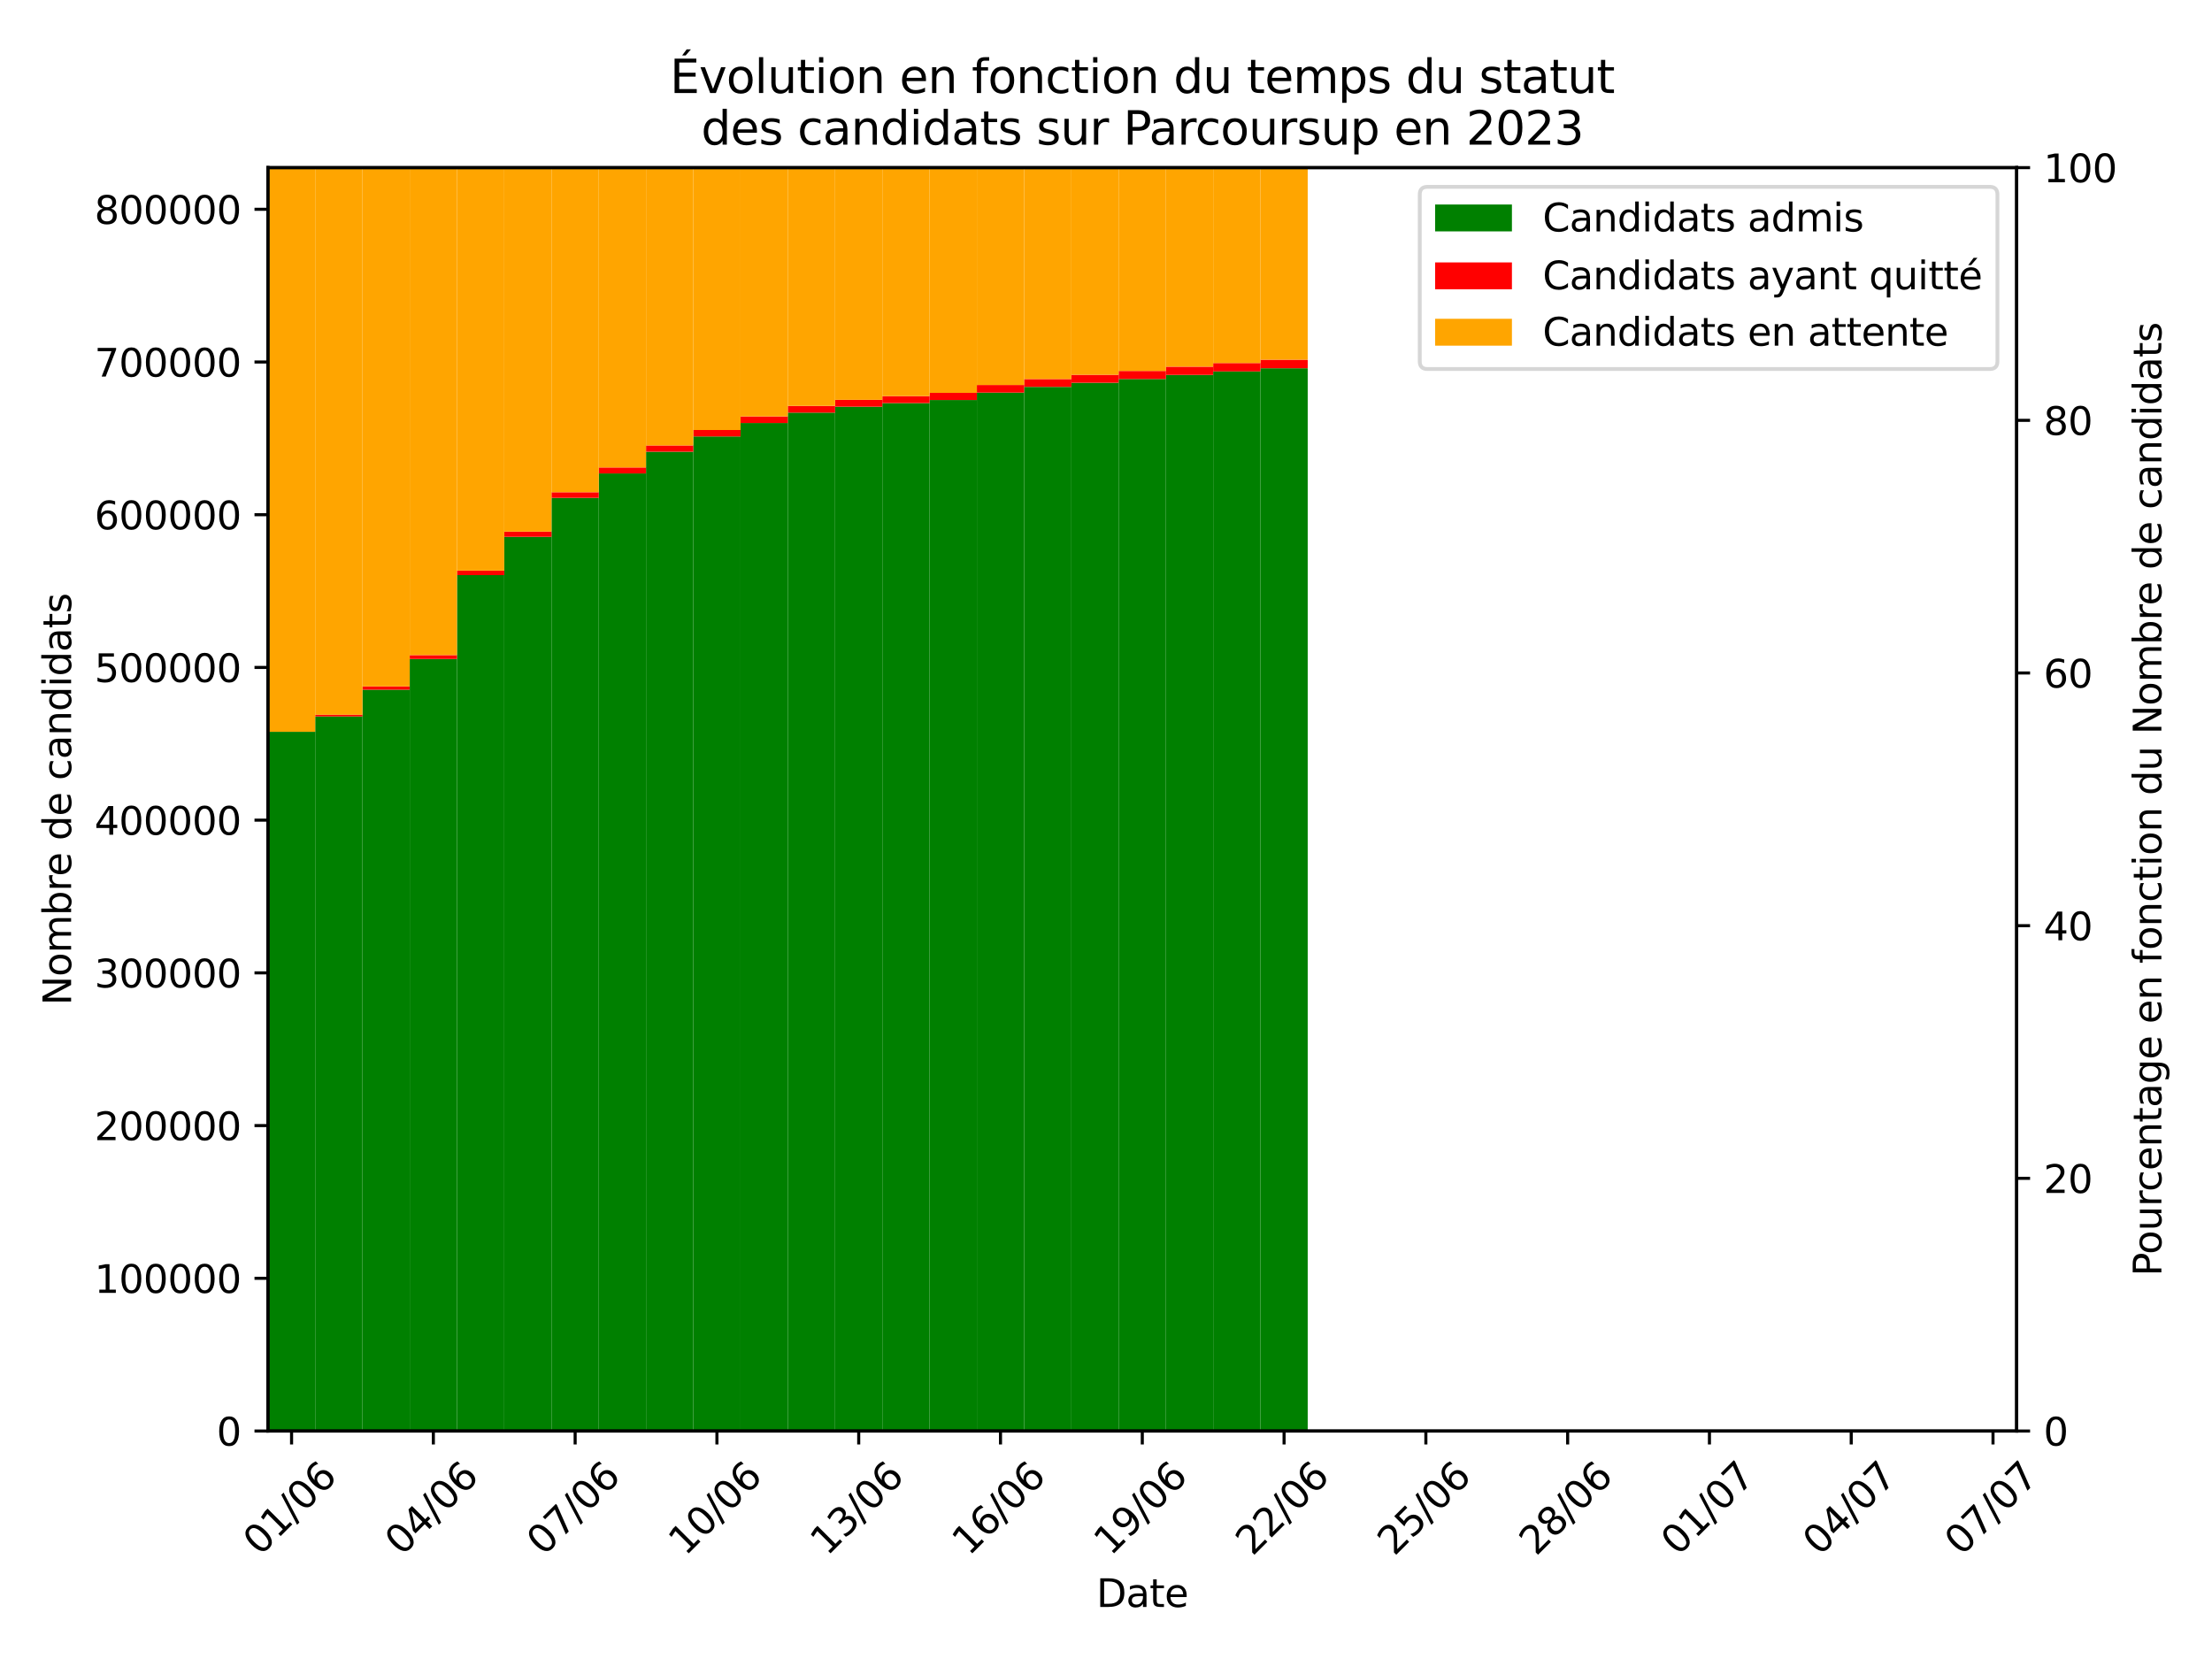 <?xml version="1.0" encoding="utf-8" standalone="no"?>
<!DOCTYPE svg PUBLIC "-//W3C//DTD SVG 1.1//EN"
  "http://www.w3.org/Graphics/SVG/1.1/DTD/svg11.dtd">
<svg xmlns:xlink="http://www.w3.org/1999/xlink" width="576pt" height="432pt" viewBox="0 0 576 432" xmlns="http://www.w3.org/2000/svg" version="1.1">
 <defs>
  <style type="text/css">*{stroke-linejoin: round; stroke-linecap: butt}</style>
 </defs>
 <g id="figure_1">
  <g id="patch_1">
   <path d="M 0 432 
L 576 432 
L 576 0 
L 0 0 
z
" style="fill: #ffffff"/>
  </g>
  <g id="axes_1">
   <g id="patch_2">
    <path d="M 69.77 372.628 
L 525.13 372.628 
L 525.13 43.656 
L 69.77 43.656 
z
" style="fill: #ffffff"/>
   </g>
   <g id="patch_3">
    <path d="M 69.77 372.628 
L 82.077 372.628 
L 82.077 190.56 
L 69.77 190.56 
z
" clip-path="url(#pce07e3d911)" style="fill: #008000"/>
   </g>
   <g id="patch_4">
    <path d="M 82.077 372.628 
L 94.384 372.628 
L 94.384 186.558 
L 82.077 186.558 
z
" clip-path="url(#pce07e3d911)" style="fill: #008000"/>
   </g>
   <g id="patch_5">
    <path d="M 94.384 372.628 
L 106.691 372.628 
L 106.691 179.596 
L 94.384 179.596 
z
" clip-path="url(#pce07e3d911)" style="fill: #008000"/>
   </g>
   <g id="patch_6">
    <path d="M 106.691 372.628 
L 118.998 372.628 
L 118.998 171.596 
L 106.691 171.596 
z
" clip-path="url(#pce07e3d911)" style="fill: #008000"/>
   </g>
   <g id="patch_7">
    <path d="M 118.998 372.628 
L 131.305 372.628 
L 131.305 149.763 
L 118.998 149.763 
z
" clip-path="url(#pce07e3d911)" style="fill: #008000"/>
   </g>
   <g id="patch_8">
    <path d="M 131.305 372.628 
L 143.612 372.628 
L 143.612 139.785 
L 131.305 139.785 
z
" clip-path="url(#pce07e3d911)" style="fill: #008000"/>
   </g>
   <g id="patch_9">
    <path d="M 143.612 372.628 
L 155.919 372.628 
L 155.919 129.633 
L 143.612 129.633 
z
" clip-path="url(#pce07e3d911)" style="fill: #008000"/>
   </g>
   <g id="patch_10">
    <path d="M 155.919 372.628 
L 168.226 372.628 
L 168.226 123.285 
L 155.919 123.285 
z
" clip-path="url(#pce07e3d911)" style="fill: #008000"/>
   </g>
   <g id="patch_11">
    <path d="M 168.226 372.628 
L 180.533 372.628 
L 180.533 117.625 
L 168.226 117.625 
z
" clip-path="url(#pce07e3d911)" style="fill: #008000"/>
   </g>
   <g id="patch_12">
    <path d="M 180.533 372.628 
L 192.84 372.628 
L 192.84 113.652 
L 180.533 113.652 
z
" clip-path="url(#pce07e3d911)" style="fill: #008000"/>
   </g>
   <g id="patch_13">
    <path d="M 192.84 372.628 
L 205.147 372.628 
L 205.147 110.15 
L 192.84 110.15 
z
" clip-path="url(#pce07e3d911)" style="fill: #008000"/>
   </g>
   <g id="patch_14">
    <path d="M 205.147 372.628 
L 217.454 372.628 
L 217.454 107.447 
L 205.147 107.447 
z
" clip-path="url(#pce07e3d911)" style="fill: #008000"/>
   </g>
   <g id="patch_15">
    <path d="M 217.454 372.628 
L 229.761 372.628 
L 229.761 105.902 
L 217.454 105.902 
z
" clip-path="url(#pce07e3d911)" style="fill: #008000"/>
   </g>
   <g id="patch_16">
    <path d="M 229.761 372.628 
L 242.068 372.628 
L 242.068 104.963 
L 229.761 104.963 
z
" clip-path="url(#pce07e3d911)" style="fill: #008000"/>
   </g>
   <g id="patch_17">
    <path d="M 242.068 372.628 
L 254.375 372.628 
L 254.375 104.159 
L 242.068 104.159 
z
" clip-path="url(#pce07e3d911)" style="fill: #008000"/>
   </g>
   <g id="patch_18">
    <path d="M 254.375 372.628 
L 266.682 372.628 
L 266.682 102.23 
L 254.375 102.23 
z
" clip-path="url(#pce07e3d911)" style="fill: #008000"/>
   </g>
   <g id="patch_19">
    <path d="M 266.682 372.628 
L 278.989 372.628 
L 278.989 100.739 
L 266.682 100.739 
z
" clip-path="url(#pce07e3d911)" style="fill: #008000"/>
   </g>
   <g id="patch_20">
    <path d="M 278.989 372.628 
L 291.296 372.628 
L 291.296 99.666 
L 278.989 99.666 
z
" clip-path="url(#pce07e3d911)" style="fill: #008000"/>
   </g>
   <g id="patch_21">
    <path d="M 291.296 372.628 
L 303.604 372.628 
L 303.604 98.692 
L 291.296 98.692 
z
" clip-path="url(#pce07e3d911)" style="fill: #008000"/>
   </g>
   <g id="patch_22">
    <path d="M 303.604 372.628 
L 315.911 372.628 
L 315.911 97.625 
L 303.604 97.625 
z
" clip-path="url(#pce07e3d911)" style="fill: #008000"/>
   </g>
   <g id="patch_23">
    <path d="M 315.911 372.628 
L 328.218 372.628 
L 328.218 96.711 
L 315.911 96.711 
z
" clip-path="url(#pce07e3d911)" style="fill: #008000"/>
   </g>
   <g id="patch_24">
    <path d="M 328.218 372.628 
L 340.525 372.628 
L 340.525 95.887 
L 328.218 95.887 
z
" clip-path="url(#pce07e3d911)" style="fill: #008000"/>
   </g>
   <g id="patch_25">
    <path d="M 340.525 372.628 
L 352.832 372.628 
L 352.832 372.628 
L 340.525 372.628 
z
" clip-path="url(#pce07e3d911)" style="fill: #008000"/>
   </g>
   <g id="patch_26">
    <path d="M 352.832 372.628 
L 365.139 372.628 
L 365.139 372.628 
L 352.832 372.628 
z
" clip-path="url(#pce07e3d911)" style="fill: #008000"/>
   </g>
   <g id="patch_27">
    <path d="M 365.139 372.628 
L 377.446 372.628 
L 377.446 372.628 
L 365.139 372.628 
z
" clip-path="url(#pce07e3d911)" style="fill: #008000"/>
   </g>
   <g id="patch_28">
    <path d="M 377.446 372.628 
L 389.753 372.628 
L 389.753 372.628 
L 377.446 372.628 
z
" clip-path="url(#pce07e3d911)" style="fill: #008000"/>
   </g>
   <g id="patch_29">
    <path d="M 389.753 372.628 
L 402.06 372.628 
L 402.06 372.628 
L 389.753 372.628 
z
" clip-path="url(#pce07e3d911)" style="fill: #008000"/>
   </g>
   <g id="patch_30">
    <path d="M 402.06 372.628 
L 414.367 372.628 
L 414.367 372.628 
L 402.06 372.628 
z
" clip-path="url(#pce07e3d911)" style="fill: #008000"/>
   </g>
   <g id="patch_31">
    <path d="M 414.367 372.628 
L 426.674 372.628 
L 426.674 372.628 
L 414.367 372.628 
z
" clip-path="url(#pce07e3d911)" style="fill: #008000"/>
   </g>
   <g id="patch_32">
    <path d="M 426.674 372.628 
L 438.981 372.628 
L 438.981 372.628 
L 426.674 372.628 
z
" clip-path="url(#pce07e3d911)" style="fill: #008000"/>
   </g>
   <g id="patch_33">
    <path d="M 438.981 372.628 
L 451.288 372.628 
L 451.288 372.628 
L 438.981 372.628 
z
" clip-path="url(#pce07e3d911)" style="fill: #008000"/>
   </g>
   <g id="patch_34">
    <path d="M 451.288 372.628 
L 463.595 372.628 
L 463.595 372.628 
L 451.288 372.628 
z
" clip-path="url(#pce07e3d911)" style="fill: #008000"/>
   </g>
   <g id="patch_35">
    <path d="M 463.595 372.628 
L 475.902 372.628 
L 475.902 372.628 
L 463.595 372.628 
z
" clip-path="url(#pce07e3d911)" style="fill: #008000"/>
   </g>
   <g id="patch_36">
    <path d="M 475.902 372.628 
L 488.209 372.628 
L 488.209 372.628 
L 475.902 372.628 
z
" clip-path="url(#pce07e3d911)" style="fill: #008000"/>
   </g>
   <g id="patch_37">
    <path d="M 488.209 372.628 
L 500.516 372.628 
L 500.516 372.628 
L 488.209 372.628 
z
" clip-path="url(#pce07e3d911)" style="fill: #008000"/>
   </g>
   <g id="patch_38">
    <path d="M 500.516 372.628 
L 512.823 372.628 
L 512.823 372.628 
L 500.516 372.628 
z
" clip-path="url(#pce07e3d911)" style="fill: #008000"/>
   </g>
   <g id="patch_39">
    <path d="M 512.823 372.628 
L 525.13 372.628 
L 525.13 372.628 
L 512.823 372.628 
z
" clip-path="url(#pce07e3d911)" style="fill: #008000"/>
   </g>
   <g id="patch_40">
    <path d="M 69.77 190.56 
L 82.077 190.56 
L 82.077 190.56 
L 69.77 190.56 
z
" clip-path="url(#pce07e3d911)" style="fill: #ff0000"/>
   </g>
   <g id="patch_41">
    <path d="M 82.077 186.558 
L 94.384 186.558 
L 94.384 186.111 
L 82.077 186.111 
z
" clip-path="url(#pce07e3d911)" style="fill: #ff0000"/>
   </g>
   <g id="patch_42">
    <path d="M 94.384 179.596 
L 106.691 179.596 
L 106.691 178.724 
L 94.384 178.724 
z
" clip-path="url(#pce07e3d911)" style="fill: #ff0000"/>
   </g>
   <g id="patch_43">
    <path d="M 106.691 171.596 
L 118.998 171.596 
L 118.998 170.592 
L 106.691 170.592 
z
" clip-path="url(#pce07e3d911)" style="fill: #ff0000"/>
   </g>
   <g id="patch_44">
    <path d="M 118.998 149.763 
L 131.305 149.763 
L 131.305 148.584 
L 118.998 148.584 
z
" clip-path="url(#pce07e3d911)" style="fill: #ff0000"/>
   </g>
   <g id="patch_45">
    <path d="M 131.305 139.785 
L 143.612 139.785 
L 143.612 138.429 
L 131.305 138.429 
z
" clip-path="url(#pce07e3d911)" style="fill: #ff0000"/>
   </g>
   <g id="patch_46">
    <path d="M 143.612 129.633 
L 155.919 129.633 
L 155.919 128.177 
L 143.612 128.177 
z
" clip-path="url(#pce07e3d911)" style="fill: #ff0000"/>
   </g>
   <g id="patch_47">
    <path d="M 155.919 123.285 
L 168.226 123.285 
L 168.226 121.728 
L 155.919 121.728 
z
" clip-path="url(#pce07e3d911)" style="fill: #ff0000"/>
   </g>
   <g id="patch_48">
    <path d="M 168.226 117.625 
L 180.533 117.625 
L 180.533 115.993 
L 168.226 115.993 
z
" clip-path="url(#pce07e3d911)" style="fill: #ff0000"/>
   </g>
   <g id="patch_49">
    <path d="M 180.533 113.652 
L 192.84 113.652 
L 192.84 111.969 
L 180.533 111.969 
z
" clip-path="url(#pce07e3d911)" style="fill: #ff0000"/>
   </g>
   <g id="patch_50">
    <path d="M 192.84 110.15 
L 205.147 110.15 
L 205.147 108.43 
L 192.84 108.43 
z
" clip-path="url(#pce07e3d911)" style="fill: #ff0000"/>
   </g>
   <g id="patch_51">
    <path d="M 205.147 107.447 
L 217.454 107.447 
L 217.454 105.699 
L 205.147 105.699 
z
" clip-path="url(#pce07e3d911)" style="fill: #ff0000"/>
   </g>
   <g id="patch_52">
    <path d="M 217.454 105.902 
L 229.761 105.902 
L 229.761 104.114 
L 217.454 104.114 
z
" clip-path="url(#pce07e3d911)" style="fill: #ff0000"/>
   </g>
   <g id="patch_53">
    <path d="M 229.761 104.963 
L 242.068 104.963 
L 242.068 103.144 
L 229.761 103.144 
z
" clip-path="url(#pce07e3d911)" style="fill: #ff0000"/>
   </g>
   <g id="patch_54">
    <path d="M 242.068 104.159 
L 254.375 104.159 
L 254.375 102.305 
L 242.068 102.305 
z
" clip-path="url(#pce07e3d911)" style="fill: #ff0000"/>
   </g>
   <g id="patch_55">
    <path d="M 254.375 102.23 
L 266.682 102.23 
L 266.682 100.249 
L 254.375 100.249 
z
" clip-path="url(#pce07e3d911)" style="fill: #ff0000"/>
   </g>
   <g id="patch_56">
    <path d="M 266.682 100.739 
L 278.989 100.739 
L 278.989 98.71 
L 266.682 98.71 
z
" clip-path="url(#pce07e3d911)" style="fill: #ff0000"/>
   </g>
   <g id="patch_57">
    <path d="M 278.989 99.666 
L 291.296 99.666 
L 291.296 97.594 
L 278.989 97.594 
z
" clip-path="url(#pce07e3d911)" style="fill: #ff0000"/>
   </g>
   <g id="patch_58">
    <path d="M 291.296 98.692 
L 303.604 98.692 
L 303.604 96.594 
L 291.296 96.594 
z
" clip-path="url(#pce07e3d911)" style="fill: #ff0000"/>
   </g>
   <g id="patch_59">
    <path d="M 303.604 97.625 
L 315.911 97.625 
L 315.911 95.485 
L 303.604 95.485 
z
" clip-path="url(#pce07e3d911)" style="fill: #ff0000"/>
   </g>
   <g id="patch_60">
    <path d="M 315.911 96.711 
L 328.218 96.711 
L 328.218 94.535 
L 315.911 94.535 
z
" clip-path="url(#pce07e3d911)" style="fill: #ff0000"/>
   </g>
   <g id="patch_61">
    <path d="M 328.218 95.887 
L 340.525 95.887 
L 340.525 93.668 
L 328.218 93.668 
z
" clip-path="url(#pce07e3d911)" style="fill: #ff0000"/>
   </g>
   <g id="patch_62">
    <path d="M 340.525 372.628 
L 352.832 372.628 
L 352.832 372.628 
L 340.525 372.628 
z
" clip-path="url(#pce07e3d911)" style="fill: #ff0000"/>
   </g>
   <g id="patch_63">
    <path d="M 352.832 372.628 
L 365.139 372.628 
L 365.139 372.628 
L 352.832 372.628 
z
" clip-path="url(#pce07e3d911)" style="fill: #ff0000"/>
   </g>
   <g id="patch_64">
    <path d="M 365.139 372.628 
L 377.446 372.628 
L 377.446 372.628 
L 365.139 372.628 
z
" clip-path="url(#pce07e3d911)" style="fill: #ff0000"/>
   </g>
   <g id="patch_65">
    <path d="M 377.446 372.628 
L 389.753 372.628 
L 389.753 372.628 
L 377.446 372.628 
z
" clip-path="url(#pce07e3d911)" style="fill: #ff0000"/>
   </g>
   <g id="patch_66">
    <path d="M 389.753 372.628 
L 402.06 372.628 
L 402.06 372.628 
L 389.753 372.628 
z
" clip-path="url(#pce07e3d911)" style="fill: #ff0000"/>
   </g>
   <g id="patch_67">
    <path d="M 402.06 372.628 
L 414.367 372.628 
L 414.367 372.628 
L 402.06 372.628 
z
" clip-path="url(#pce07e3d911)" style="fill: #ff0000"/>
   </g>
   <g id="patch_68">
    <path d="M 414.367 372.628 
L 426.674 372.628 
L 426.674 372.628 
L 414.367 372.628 
z
" clip-path="url(#pce07e3d911)" style="fill: #ff0000"/>
   </g>
   <g id="patch_69">
    <path d="M 426.674 372.628 
L 438.981 372.628 
L 438.981 372.628 
L 426.674 372.628 
z
" clip-path="url(#pce07e3d911)" style="fill: #ff0000"/>
   </g>
   <g id="patch_70">
    <path d="M 438.981 372.628 
L 451.288 372.628 
L 451.288 372.628 
L 438.981 372.628 
z
" clip-path="url(#pce07e3d911)" style="fill: #ff0000"/>
   </g>
   <g id="patch_71">
    <path d="M 451.288 372.628 
L 463.595 372.628 
L 463.595 372.628 
L 451.288 372.628 
z
" clip-path="url(#pce07e3d911)" style="fill: #ff0000"/>
   </g>
   <g id="patch_72">
    <path d="M 463.595 372.628 
L 475.902 372.628 
L 475.902 372.628 
L 463.595 372.628 
z
" clip-path="url(#pce07e3d911)" style="fill: #ff0000"/>
   </g>
   <g id="patch_73">
    <path d="M 475.902 372.628 
L 488.209 372.628 
L 488.209 372.628 
L 475.902 372.628 
z
" clip-path="url(#pce07e3d911)" style="fill: #ff0000"/>
   </g>
   <g id="patch_74">
    <path d="M 488.209 372.628 
L 500.516 372.628 
L 500.516 372.628 
L 488.209 372.628 
z
" clip-path="url(#pce07e3d911)" style="fill: #ff0000"/>
   </g>
   <g id="patch_75">
    <path d="M 500.516 372.628 
L 512.823 372.628 
L 512.823 372.628 
L 500.516 372.628 
z
" clip-path="url(#pce07e3d911)" style="fill: #ff0000"/>
   </g>
   <g id="patch_76">
    <path d="M 512.823 372.628 
L 525.13 372.628 
L 525.13 372.628 
L 512.823 372.628 
z
" clip-path="url(#pce07e3d911)" style="fill: #ff0000"/>
   </g>
   <g id="patch_77">
    <path d="M 69.77 190.56 
L 82.077 190.56 
L 82.077 43.656 
L 69.77 43.656 
z
" clip-path="url(#pce07e3d911)" style="fill: #ffa500"/>
   </g>
   <g id="patch_78">
    <path d="M 82.077 186.111 
L 94.384 186.111 
L 94.384 43.656 
L 82.077 43.656 
z
" clip-path="url(#pce07e3d911)" style="fill: #ffa500"/>
   </g>
   <g id="patch_79">
    <path d="M 94.384 178.724 
L 106.691 178.724 
L 106.691 43.656 
L 94.384 43.656 
z
" clip-path="url(#pce07e3d911)" style="fill: #ffa500"/>
   </g>
   <g id="patch_80">
    <path d="M 106.691 170.592 
L 118.998 170.592 
L 118.998 43.656 
L 106.691 43.656 
z
" clip-path="url(#pce07e3d911)" style="fill: #ffa500"/>
   </g>
   <g id="patch_81">
    <path d="M 118.998 148.584 
L 131.305 148.584 
L 131.305 43.656 
L 118.998 43.656 
z
" clip-path="url(#pce07e3d911)" style="fill: #ffa500"/>
   </g>
   <g id="patch_82">
    <path d="M 131.305 138.429 
L 143.612 138.429 
L 143.612 43.656 
L 131.305 43.656 
z
" clip-path="url(#pce07e3d911)" style="fill: #ffa500"/>
   </g>
   <g id="patch_83">
    <path d="M 143.612 128.177 
L 155.919 128.177 
L 155.919 43.656 
L 143.612 43.656 
z
" clip-path="url(#pce07e3d911)" style="fill: #ffa500"/>
   </g>
   <g id="patch_84">
    <path d="M 155.919 121.728 
L 168.226 121.728 
L 168.226 43.656 
L 155.919 43.656 
z
" clip-path="url(#pce07e3d911)" style="fill: #ffa500"/>
   </g>
   <g id="patch_85">
    <path d="M 168.226 115.993 
L 180.533 115.993 
L 180.533 43.656 
L 168.226 43.656 
z
" clip-path="url(#pce07e3d911)" style="fill: #ffa500"/>
   </g>
   <g id="patch_86">
    <path d="M 180.533 111.969 
L 192.84 111.969 
L 192.84 43.656 
L 180.533 43.656 
z
" clip-path="url(#pce07e3d911)" style="fill: #ffa500"/>
   </g>
   <g id="patch_87">
    <path d="M 192.84 108.43 
L 205.147 108.43 
L 205.147 43.656 
L 192.84 43.656 
z
" clip-path="url(#pce07e3d911)" style="fill: #ffa500"/>
   </g>
   <g id="patch_88">
    <path d="M 205.147 105.699 
L 217.454 105.699 
L 217.454 43.656 
L 205.147 43.656 
z
" clip-path="url(#pce07e3d911)" style="fill: #ffa500"/>
   </g>
   <g id="patch_89">
    <path d="M 217.454 104.114 
L 229.761 104.114 
L 229.761 43.656 
L 217.454 43.656 
z
" clip-path="url(#pce07e3d911)" style="fill: #ffa500"/>
   </g>
   <g id="patch_90">
    <path d="M 229.761 103.144 
L 242.068 103.144 
L 242.068 43.656 
L 229.761 43.656 
z
" clip-path="url(#pce07e3d911)" style="fill: #ffa500"/>
   </g>
   <g id="patch_91">
    <path d="M 242.068 102.305 
L 254.375 102.305 
L 254.375 43.656 
L 242.068 43.656 
z
" clip-path="url(#pce07e3d911)" style="fill: #ffa500"/>
   </g>
   <g id="patch_92">
    <path d="M 254.375 100.249 
L 266.682 100.249 
L 266.682 43.656 
L 254.375 43.656 
z
" clip-path="url(#pce07e3d911)" style="fill: #ffa500"/>
   </g>
   <g id="patch_93">
    <path d="M 266.682 98.71 
L 278.989 98.71 
L 278.989 43.656 
L 266.682 43.656 
z
" clip-path="url(#pce07e3d911)" style="fill: #ffa500"/>
   </g>
   <g id="patch_94">
    <path d="M 278.989 97.594 
L 291.296 97.594 
L 291.296 43.656 
L 278.989 43.656 
z
" clip-path="url(#pce07e3d911)" style="fill: #ffa500"/>
   </g>
   <g id="patch_95">
    <path d="M 291.296 96.594 
L 303.604 96.594 
L 303.604 43.656 
L 291.296 43.656 
z
" clip-path="url(#pce07e3d911)" style="fill: #ffa500"/>
   </g>
   <g id="patch_96">
    <path d="M 303.604 95.485 
L 315.911 95.485 
L 315.911 43.656 
L 303.604 43.656 
z
" clip-path="url(#pce07e3d911)" style="fill: #ffa500"/>
   </g>
   <g id="patch_97">
    <path d="M 315.911 94.535 
L 328.218 94.535 
L 328.218 43.656 
L 315.911 43.656 
z
" clip-path="url(#pce07e3d911)" style="fill: #ffa500"/>
   </g>
   <g id="patch_98">
    <path d="M 328.218 93.668 
L 340.525 93.668 
L 340.525 43.656 
L 328.218 43.656 
z
" clip-path="url(#pce07e3d911)" style="fill: #ffa500"/>
   </g>
   <g id="patch_99">
    <path d="M 340.525 372.628 
L 352.832 372.628 
L 352.832 372.628 
L 340.525 372.628 
z
" clip-path="url(#pce07e3d911)" style="fill: #ffa500"/>
   </g>
   <g id="patch_100">
    <path d="M 352.832 372.628 
L 365.139 372.628 
L 365.139 372.628 
L 352.832 372.628 
z
" clip-path="url(#pce07e3d911)" style="fill: #ffa500"/>
   </g>
   <g id="patch_101">
    <path d="M 365.139 372.628 
L 377.446 372.628 
L 377.446 372.628 
L 365.139 372.628 
z
" clip-path="url(#pce07e3d911)" style="fill: #ffa500"/>
   </g>
   <g id="patch_102">
    <path d="M 377.446 372.628 
L 389.753 372.628 
L 389.753 372.628 
L 377.446 372.628 
z
" clip-path="url(#pce07e3d911)" style="fill: #ffa500"/>
   </g>
   <g id="patch_103">
    <path d="M 389.753 372.628 
L 402.06 372.628 
L 402.06 372.628 
L 389.753 372.628 
z
" clip-path="url(#pce07e3d911)" style="fill: #ffa500"/>
   </g>
   <g id="patch_104">
    <path d="M 402.06 372.628 
L 414.367 372.628 
L 414.367 372.628 
L 402.06 372.628 
z
" clip-path="url(#pce07e3d911)" style="fill: #ffa500"/>
   </g>
   <g id="patch_105">
    <path d="M 414.367 372.628 
L 426.674 372.628 
L 426.674 372.628 
L 414.367 372.628 
z
" clip-path="url(#pce07e3d911)" style="fill: #ffa500"/>
   </g>
   <g id="patch_106">
    <path d="M 426.674 372.628 
L 438.981 372.628 
L 438.981 372.628 
L 426.674 372.628 
z
" clip-path="url(#pce07e3d911)" style="fill: #ffa500"/>
   </g>
   <g id="patch_107">
    <path d="M 438.981 372.628 
L 451.288 372.628 
L 451.288 372.628 
L 438.981 372.628 
z
" clip-path="url(#pce07e3d911)" style="fill: #ffa500"/>
   </g>
   <g id="patch_108">
    <path d="M 451.288 372.628 
L 463.595 372.628 
L 463.595 372.628 
L 451.288 372.628 
z
" clip-path="url(#pce07e3d911)" style="fill: #ffa500"/>
   </g>
   <g id="patch_109">
    <path d="M 463.595 372.628 
L 475.902 372.628 
L 475.902 372.628 
L 463.595 372.628 
z
" clip-path="url(#pce07e3d911)" style="fill: #ffa500"/>
   </g>
   <g id="patch_110">
    <path d="M 475.902 372.628 
L 488.209 372.628 
L 488.209 372.628 
L 475.902 372.628 
z
" clip-path="url(#pce07e3d911)" style="fill: #ffa500"/>
   </g>
   <g id="patch_111">
    <path d="M 488.209 372.628 
L 500.516 372.628 
L 500.516 372.628 
L 488.209 372.628 
z
" clip-path="url(#pce07e3d911)" style="fill: #ffa500"/>
   </g>
   <g id="patch_112">
    <path d="M 500.516 372.628 
L 512.823 372.628 
L 512.823 372.628 
L 500.516 372.628 
z
" clip-path="url(#pce07e3d911)" style="fill: #ffa500"/>
   </g>
   <g id="patch_113">
    <path d="M 512.823 372.628 
L 525.13 372.628 
L 525.13 372.628 
L 512.823 372.628 
z
" clip-path="url(#pce07e3d911)" style="fill: #ffa500"/>
   </g>
   <g id="matplotlib.axis_1">
    <g id="xtick_1">
     <g id="line2d_1">
      <defs>
       <path id="ma4e66b8971" d="M 0 0 
L 0 3.5 
" style="stroke: #000000; stroke-width: 0.8"/>
      </defs>
      <g>
       <use xlink:href="#ma4e66b8971" x="75.924" y="372.628" style="stroke: #000000; stroke-width: 0.8"/>
      </g>
     </g>
     <g id="text_1">
      <!-- 01/06 -->
      <g transform="translate(67.686 405.379) rotate(-45) scale(0.1 -0.1)">
       <defs>
        <path id="DejaVuSans-30" d="M 2034 4250 
Q 1547 4250 1301 3770 
Q 1056 3291 1056 2328 
Q 1056 1369 1301 889 
Q 1547 409 2034 409 
Q 2525 409 2770 889 
Q 3016 1369 3016 2328 
Q 3016 3291 2770 3770 
Q 2525 4250 2034 4250 
z
M 2034 4750 
Q 2819 4750 3233 4129 
Q 3647 3509 3647 2328 
Q 3647 1150 3233 529 
Q 2819 -91 2034 -91 
Q 1250 -91 836 529 
Q 422 1150 422 2328 
Q 422 3509 836 4129 
Q 1250 4750 2034 4750 
z
" transform="scale(0.016)"/>
        <path id="DejaVuSans-31" d="M 794 531 
L 1825 531 
L 1825 4091 
L 703 3866 
L 703 4441 
L 1819 4666 
L 2450 4666 
L 2450 531 
L 3481 531 
L 3481 0 
L 794 0 
L 794 531 
z
" transform="scale(0.016)"/>
        <path id="DejaVuSans-2f" d="M 1625 4666 
L 2156 4666 
L 531 -594 
L 0 -594 
L 1625 4666 
z
" transform="scale(0.016)"/>
        <path id="DejaVuSans-36" d="M 2113 2584 
Q 1688 2584 1439 2293 
Q 1191 2003 1191 1497 
Q 1191 994 1439 701 
Q 1688 409 2113 409 
Q 2538 409 2786 701 
Q 3034 994 3034 1497 
Q 3034 2003 2786 2293 
Q 2538 2584 2113 2584 
z
M 3366 4563 
L 3366 3988 
Q 3128 4100 2886 4159 
Q 2644 4219 2406 4219 
Q 1781 4219 1451 3797 
Q 1122 3375 1075 2522 
Q 1259 2794 1537 2939 
Q 1816 3084 2150 3084 
Q 2853 3084 3261 2657 
Q 3669 2231 3669 1497 
Q 3669 778 3244 343 
Q 2819 -91 2113 -91 
Q 1303 -91 875 529 
Q 447 1150 447 2328 
Q 447 3434 972 4092 
Q 1497 4750 2381 4750 
Q 2619 4750 2861 4703 
Q 3103 4656 3366 4563 
z
" transform="scale(0.016)"/>
       </defs>
       <use xlink:href="#DejaVuSans-30"/>
       <use xlink:href="#DejaVuSans-31" x="63.623"/>
       <use xlink:href="#DejaVuSans-2f" x="127.246"/>
       <use xlink:href="#DejaVuSans-30" x="160.938"/>
       <use xlink:href="#DejaVuSans-36" x="224.561"/>
      </g>
     </g>
    </g>
    <g id="xtick_2">
     <g id="line2d_2">
      <g>
       <use xlink:href="#ma4e66b8971" x="112.845" y="372.628" style="stroke: #000000; stroke-width: 0.8"/>
      </g>
     </g>
     <g id="text_2">
      <!-- 04/06 -->
      <g transform="translate(104.607 405.379) rotate(-45) scale(0.1 -0.1)">
       <defs>
        <path id="DejaVuSans-34" d="M 2419 4116 
L 825 1625 
L 2419 1625 
L 2419 4116 
z
M 2253 4666 
L 3047 4666 
L 3047 1625 
L 3713 1625 
L 3713 1100 
L 3047 1100 
L 3047 0 
L 2419 0 
L 2419 1100 
L 313 1100 
L 313 1709 
L 2253 4666 
z
" transform="scale(0.016)"/>
       </defs>
       <use xlink:href="#DejaVuSans-30"/>
       <use xlink:href="#DejaVuSans-34" x="63.623"/>
       <use xlink:href="#DejaVuSans-2f" x="127.246"/>
       <use xlink:href="#DejaVuSans-30" x="160.938"/>
       <use xlink:href="#DejaVuSans-36" x="224.561"/>
      </g>
     </g>
    </g>
    <g id="xtick_3">
     <g id="line2d_3">
      <g>
       <use xlink:href="#ma4e66b8971" x="149.766" y="372.628" style="stroke: #000000; stroke-width: 0.8"/>
      </g>
     </g>
     <g id="text_3">
      <!-- 07/06 -->
      <g transform="translate(141.528 405.379) rotate(-45) scale(0.1 -0.1)">
       <defs>
        <path id="DejaVuSans-37" d="M 525 4666 
L 3525 4666 
L 3525 4397 
L 1831 0 
L 1172 0 
L 2766 4134 
L 525 4134 
L 525 4666 
z
" transform="scale(0.016)"/>
       </defs>
       <use xlink:href="#DejaVuSans-30"/>
       <use xlink:href="#DejaVuSans-37" x="63.623"/>
       <use xlink:href="#DejaVuSans-2f" x="127.246"/>
       <use xlink:href="#DejaVuSans-30" x="160.938"/>
       <use xlink:href="#DejaVuSans-36" x="224.561"/>
      </g>
     </g>
    </g>
    <g id="xtick_4">
     <g id="line2d_4">
      <g>
       <use xlink:href="#ma4e66b8971" x="186.687" y="372.628" style="stroke: #000000; stroke-width: 0.8"/>
      </g>
     </g>
     <g id="text_4">
      <!-- 10/06 -->
      <g transform="translate(178.449 405.379) rotate(-45) scale(0.1 -0.1)">
       <use xlink:href="#DejaVuSans-31"/>
       <use xlink:href="#DejaVuSans-30" x="63.623"/>
       <use xlink:href="#DejaVuSans-2f" x="127.246"/>
       <use xlink:href="#DejaVuSans-30" x="160.938"/>
       <use xlink:href="#DejaVuSans-36" x="224.561"/>
      </g>
     </g>
    </g>
    <g id="xtick_5">
     <g id="line2d_5">
      <g>
       <use xlink:href="#ma4e66b8971" x="223.608" y="372.628" style="stroke: #000000; stroke-width: 0.8"/>
      </g>
     </g>
     <g id="text_5">
      <!-- 13/06 -->
      <g transform="translate(215.37 405.379) rotate(-45) scale(0.1 -0.1)">
       <defs>
        <path id="DejaVuSans-33" d="M 2597 2516 
Q 3050 2419 3304 2112 
Q 3559 1806 3559 1356 
Q 3559 666 3084 287 
Q 2609 -91 1734 -91 
Q 1441 -91 1130 -33 
Q 819 25 488 141 
L 488 750 
Q 750 597 1062 519 
Q 1375 441 1716 441 
Q 2309 441 2620 675 
Q 2931 909 2931 1356 
Q 2931 1769 2642 2001 
Q 2353 2234 1838 2234 
L 1294 2234 
L 1294 2753 
L 1863 2753 
Q 2328 2753 2575 2939 
Q 2822 3125 2822 3475 
Q 2822 3834 2567 4026 
Q 2313 4219 1838 4219 
Q 1578 4219 1281 4162 
Q 984 4106 628 3988 
L 628 4550 
Q 988 4650 1302 4700 
Q 1616 4750 1894 4750 
Q 2613 4750 3031 4423 
Q 3450 4097 3450 3541 
Q 3450 3153 3228 2886 
Q 3006 2619 2597 2516 
z
" transform="scale(0.016)"/>
       </defs>
       <use xlink:href="#DejaVuSans-31"/>
       <use xlink:href="#DejaVuSans-33" x="63.623"/>
       <use xlink:href="#DejaVuSans-2f" x="127.246"/>
       <use xlink:href="#DejaVuSans-30" x="160.938"/>
       <use xlink:href="#DejaVuSans-36" x="224.561"/>
      </g>
     </g>
    </g>
    <g id="xtick_6">
     <g id="line2d_6">
      <g>
       <use xlink:href="#ma4e66b8971" x="260.529" y="372.628" style="stroke: #000000; stroke-width: 0.8"/>
      </g>
     </g>
     <g id="text_6">
      <!-- 16/06 -->
      <g transform="translate(252.291 405.379) rotate(-45) scale(0.1 -0.1)">
       <use xlink:href="#DejaVuSans-31"/>
       <use xlink:href="#DejaVuSans-36" x="63.623"/>
       <use xlink:href="#DejaVuSans-2f" x="127.246"/>
       <use xlink:href="#DejaVuSans-30" x="160.938"/>
       <use xlink:href="#DejaVuSans-36" x="224.561"/>
      </g>
     </g>
    </g>
    <g id="xtick_7">
     <g id="line2d_7">
      <g>
       <use xlink:href="#ma4e66b8971" x="297.45" y="372.628" style="stroke: #000000; stroke-width: 0.8"/>
      </g>
     </g>
     <g id="text_7">
      <!-- 19/06 -->
      <g transform="translate(289.212 405.379) rotate(-45) scale(0.1 -0.1)">
       <defs>
        <path id="DejaVuSans-39" d="M 703 97 
L 703 672 
Q 941 559 1184 500 
Q 1428 441 1663 441 
Q 2288 441 2617 861 
Q 2947 1281 2994 2138 
Q 2813 1869 2534 1725 
Q 2256 1581 1919 1581 
Q 1219 1581 811 2004 
Q 403 2428 403 3163 
Q 403 3881 828 4315 
Q 1253 4750 1959 4750 
Q 2769 4750 3195 4129 
Q 3622 3509 3622 2328 
Q 3622 1225 3098 567 
Q 2575 -91 1691 -91 
Q 1453 -91 1209 -44 
Q 966 3 703 97 
z
M 1959 2075 
Q 2384 2075 2632 2365 
Q 2881 2656 2881 3163 
Q 2881 3666 2632 3958 
Q 2384 4250 1959 4250 
Q 1534 4250 1286 3958 
Q 1038 3666 1038 3163 
Q 1038 2656 1286 2365 
Q 1534 2075 1959 2075 
z
" transform="scale(0.016)"/>
       </defs>
       <use xlink:href="#DejaVuSans-31"/>
       <use xlink:href="#DejaVuSans-39" x="63.623"/>
       <use xlink:href="#DejaVuSans-2f" x="127.246"/>
       <use xlink:href="#DejaVuSans-30" x="160.938"/>
       <use xlink:href="#DejaVuSans-36" x="224.561"/>
      </g>
     </g>
    </g>
    <g id="xtick_8">
     <g id="line2d_8">
      <g>
       <use xlink:href="#ma4e66b8971" x="334.371" y="372.628" style="stroke: #000000; stroke-width: 0.8"/>
      </g>
     </g>
     <g id="text_8">
      <!-- 22/06 -->
      <g transform="translate(326.133 405.379) rotate(-45) scale(0.1 -0.1)">
       <defs>
        <path id="DejaVuSans-32" d="M 1228 531 
L 3431 531 
L 3431 0 
L 469 0 
L 469 531 
Q 828 903 1448 1529 
Q 2069 2156 2228 2338 
Q 2531 2678 2651 2914 
Q 2772 3150 2772 3378 
Q 2772 3750 2511 3984 
Q 2250 4219 1831 4219 
Q 1534 4219 1204 4116 
Q 875 4013 500 3803 
L 500 4441 
Q 881 4594 1212 4672 
Q 1544 4750 1819 4750 
Q 2544 4750 2975 4387 
Q 3406 4025 3406 3419 
Q 3406 3131 3298 2873 
Q 3191 2616 2906 2266 
Q 2828 2175 2409 1742 
Q 1991 1309 1228 531 
z
" transform="scale(0.016)"/>
       </defs>
       <use xlink:href="#DejaVuSans-32"/>
       <use xlink:href="#DejaVuSans-32" x="63.623"/>
       <use xlink:href="#DejaVuSans-2f" x="127.246"/>
       <use xlink:href="#DejaVuSans-30" x="160.938"/>
       <use xlink:href="#DejaVuSans-36" x="224.561"/>
      </g>
     </g>
    </g>
    <g id="xtick_9">
     <g id="line2d_9">
      <g>
       <use xlink:href="#ma4e66b8971" x="371.292" y="372.628" style="stroke: #000000; stroke-width: 0.8"/>
      </g>
     </g>
     <g id="text_9">
      <!-- 25/06 -->
      <g transform="translate(363.054 405.379) rotate(-45) scale(0.1 -0.1)">
       <defs>
        <path id="DejaVuSans-35" d="M 691 4666 
L 3169 4666 
L 3169 4134 
L 1269 4134 
L 1269 2991 
Q 1406 3038 1543 3061 
Q 1681 3084 1819 3084 
Q 2600 3084 3056 2656 
Q 3513 2228 3513 1497 
Q 3513 744 3044 326 
Q 2575 -91 1722 -91 
Q 1428 -91 1123 -41 
Q 819 9 494 109 
L 494 744 
Q 775 591 1075 516 
Q 1375 441 1709 441 
Q 2250 441 2565 725 
Q 2881 1009 2881 1497 
Q 2881 1984 2565 2268 
Q 2250 2553 1709 2553 
Q 1456 2553 1204 2497 
Q 953 2441 691 2322 
L 691 4666 
z
" transform="scale(0.016)"/>
       </defs>
       <use xlink:href="#DejaVuSans-32"/>
       <use xlink:href="#DejaVuSans-35" x="63.623"/>
       <use xlink:href="#DejaVuSans-2f" x="127.246"/>
       <use xlink:href="#DejaVuSans-30" x="160.938"/>
       <use xlink:href="#DejaVuSans-36" x="224.561"/>
      </g>
     </g>
    </g>
    <g id="xtick_10">
     <g id="line2d_10">
      <g>
       <use xlink:href="#ma4e66b8971" x="408.213" y="372.628" style="stroke: #000000; stroke-width: 0.8"/>
      </g>
     </g>
     <g id="text_10">
      <!-- 28/06 -->
      <g transform="translate(399.975 405.379) rotate(-45) scale(0.1 -0.1)">
       <defs>
        <path id="DejaVuSans-38" d="M 2034 2216 
Q 1584 2216 1326 1975 
Q 1069 1734 1069 1313 
Q 1069 891 1326 650 
Q 1584 409 2034 409 
Q 2484 409 2743 651 
Q 3003 894 3003 1313 
Q 3003 1734 2745 1975 
Q 2488 2216 2034 2216 
z
M 1403 2484 
Q 997 2584 770 2862 
Q 544 3141 544 3541 
Q 544 4100 942 4425 
Q 1341 4750 2034 4750 
Q 2731 4750 3128 4425 
Q 3525 4100 3525 3541 
Q 3525 3141 3298 2862 
Q 3072 2584 2669 2484 
Q 3125 2378 3379 2068 
Q 3634 1759 3634 1313 
Q 3634 634 3220 271 
Q 2806 -91 2034 -91 
Q 1263 -91 848 271 
Q 434 634 434 1313 
Q 434 1759 690 2068 
Q 947 2378 1403 2484 
z
M 1172 3481 
Q 1172 3119 1398 2916 
Q 1625 2713 2034 2713 
Q 2441 2713 2670 2916 
Q 2900 3119 2900 3481 
Q 2900 3844 2670 4047 
Q 2441 4250 2034 4250 
Q 1625 4250 1398 4047 
Q 1172 3844 1172 3481 
z
" transform="scale(0.016)"/>
       </defs>
       <use xlink:href="#DejaVuSans-32"/>
       <use xlink:href="#DejaVuSans-38" x="63.623"/>
       <use xlink:href="#DejaVuSans-2f" x="127.246"/>
       <use xlink:href="#DejaVuSans-30" x="160.938"/>
       <use xlink:href="#DejaVuSans-36" x="224.561"/>
      </g>
     </g>
    </g>
    <g id="xtick_11">
     <g id="line2d_11">
      <g>
       <use xlink:href="#ma4e66b8971" x="445.134" y="372.628" style="stroke: #000000; stroke-width: 0.8"/>
      </g>
     </g>
     <g id="text_11">
      <!-- 01/07 -->
      <g transform="translate(436.897 405.379) rotate(-45) scale(0.1 -0.1)">
       <use xlink:href="#DejaVuSans-30"/>
       <use xlink:href="#DejaVuSans-31" x="63.623"/>
       <use xlink:href="#DejaVuSans-2f" x="127.246"/>
       <use xlink:href="#DejaVuSans-30" x="160.938"/>
       <use xlink:href="#DejaVuSans-37" x="224.561"/>
      </g>
     </g>
    </g>
    <g id="xtick_12">
     <g id="line2d_12">
      <g>
       <use xlink:href="#ma4e66b8971" x="482.055" y="372.628" style="stroke: #000000; stroke-width: 0.8"/>
      </g>
     </g>
     <g id="text_12">
      <!-- 04/07 -->
      <g transform="translate(473.818 405.379) rotate(-45) scale(0.1 -0.1)">
       <use xlink:href="#DejaVuSans-30"/>
       <use xlink:href="#DejaVuSans-34" x="63.623"/>
       <use xlink:href="#DejaVuSans-2f" x="127.246"/>
       <use xlink:href="#DejaVuSans-30" x="160.938"/>
       <use xlink:href="#DejaVuSans-37" x="224.561"/>
      </g>
     </g>
    </g>
    <g id="xtick_13">
     <g id="line2d_13">
      <g>
       <use xlink:href="#ma4e66b8971" x="518.976" y="372.628" style="stroke: #000000; stroke-width: 0.8"/>
      </g>
     </g>
     <g id="text_13">
      <!-- 07/07 -->
      <g transform="translate(510.739 405.379) rotate(-45) scale(0.1 -0.1)">
       <use xlink:href="#DejaVuSans-30"/>
       <use xlink:href="#DejaVuSans-37" x="63.623"/>
       <use xlink:href="#DejaVuSans-2f" x="127.246"/>
       <use xlink:href="#DejaVuSans-30" x="160.938"/>
       <use xlink:href="#DejaVuSans-37" x="224.561"/>
      </g>
     </g>
    </g>
    <g id="text_14">
     <!-- Date -->
     <g transform="translate(285.499 418.448) scale(0.1 -0.1)">
      <defs>
       <path id="DejaVuSans-44" d="M 1259 4147 
L 1259 519 
L 2022 519 
Q 2988 519 3436 956 
Q 3884 1394 3884 2338 
Q 3884 3275 3436 3711 
Q 2988 4147 2022 4147 
L 1259 4147 
z
M 628 4666 
L 1925 4666 
Q 3281 4666 3915 4102 
Q 4550 3538 4550 2338 
Q 4550 1131 3912 565 
Q 3275 0 1925 0 
L 628 0 
L 628 4666 
z
" transform="scale(0.016)"/>
       <path id="DejaVuSans-61" d="M 2194 1759 
Q 1497 1759 1228 1600 
Q 959 1441 959 1056 
Q 959 750 1161 570 
Q 1363 391 1709 391 
Q 2188 391 2477 730 
Q 2766 1069 2766 1631 
L 2766 1759 
L 2194 1759 
z
M 3341 1997 
L 3341 0 
L 2766 0 
L 2766 531 
Q 2569 213 2275 61 
Q 1981 -91 1556 -91 
Q 1019 -91 701 211 
Q 384 513 384 1019 
Q 384 1609 779 1909 
Q 1175 2209 1959 2209 
L 2766 2209 
L 2766 2266 
Q 2766 2663 2505 2880 
Q 2244 3097 1772 3097 
Q 1472 3097 1187 3025 
Q 903 2953 641 2809 
L 641 3341 
Q 956 3463 1253 3523 
Q 1550 3584 1831 3584 
Q 2591 3584 2966 3190 
Q 3341 2797 3341 1997 
z
" transform="scale(0.016)"/>
       <path id="DejaVuSans-74" d="M 1172 4494 
L 1172 3500 
L 2356 3500 
L 2356 3053 
L 1172 3053 
L 1172 1153 
Q 1172 725 1289 603 
Q 1406 481 1766 481 
L 2356 481 
L 2356 0 
L 1766 0 
Q 1100 0 847 248 
Q 594 497 594 1153 
L 594 3053 
L 172 3053 
L 172 3500 
L 594 3500 
L 594 4494 
L 1172 4494 
z
" transform="scale(0.016)"/>
       <path id="DejaVuSans-65" d="M 3597 1894 
L 3597 1613 
L 953 1613 
Q 991 1019 1311 708 
Q 1631 397 2203 397 
Q 2534 397 2845 478 
Q 3156 559 3463 722 
L 3463 178 
Q 3153 47 2828 -22 
Q 2503 -91 2169 -91 
Q 1331 -91 842 396 
Q 353 884 353 1716 
Q 353 2575 817 3079 
Q 1281 3584 2069 3584 
Q 2775 3584 3186 3129 
Q 3597 2675 3597 1894 
z
M 3022 2063 
Q 3016 2534 2758 2815 
Q 2500 3097 2075 3097 
Q 1594 3097 1305 2825 
Q 1016 2553 972 2059 
L 3022 2063 
z
" transform="scale(0.016)"/>
      </defs>
      <use xlink:href="#DejaVuSans-44"/>
      <use xlink:href="#DejaVuSans-61" x="77.002"/>
      <use xlink:href="#DejaVuSans-74" x="138.281"/>
      <use xlink:href="#DejaVuSans-65" x="177.49"/>
     </g>
    </g>
   </g>
   <g id="matplotlib.axis_2">
    <g id="ytick_1">
     <g id="line2d_14">
      <defs>
       <path id="m81c9a2f915" d="M 0 0 
L -3.5 0 
" style="stroke: #000000; stroke-width: 0.8"/>
      </defs>
      <g>
       <use xlink:href="#m81c9a2f915" x="69.77" y="372.628" style="stroke: #000000; stroke-width: 0.8"/>
      </g>
     </g>
     <g id="text_15">
      <!-- 0 -->
      <g transform="translate(56.407 376.427) scale(0.1 -0.1)">
       <use xlink:href="#DejaVuSans-30"/>
      </g>
     </g>
    </g>
    <g id="ytick_2">
     <g id="line2d_15">
      <g>
       <use xlink:href="#m81c9a2f915" x="69.77" y="332.862" style="stroke: #000000; stroke-width: 0.8"/>
      </g>
     </g>
     <g id="text_16">
      <!-- 100000 -->
      <g transform="translate(24.595 336.661) scale(0.1 -0.1)">
       <use xlink:href="#DejaVuSans-31"/>
       <use xlink:href="#DejaVuSans-30" x="63.623"/>
       <use xlink:href="#DejaVuSans-30" x="127.246"/>
       <use xlink:href="#DejaVuSans-30" x="190.869"/>
       <use xlink:href="#DejaVuSans-30" x="254.492"/>
       <use xlink:href="#DejaVuSans-30" x="318.115"/>
      </g>
     </g>
    </g>
    <g id="ytick_3">
     <g id="line2d_16">
      <g>
       <use xlink:href="#m81c9a2f915" x="69.77" y="293.096" style="stroke: #000000; stroke-width: 0.8"/>
      </g>
     </g>
     <g id="text_17">
      <!-- 200000 -->
      <g transform="translate(24.595 296.895) scale(0.1 -0.1)">
       <use xlink:href="#DejaVuSans-32"/>
       <use xlink:href="#DejaVuSans-30" x="63.623"/>
       <use xlink:href="#DejaVuSans-30" x="127.246"/>
       <use xlink:href="#DejaVuSans-30" x="190.869"/>
       <use xlink:href="#DejaVuSans-30" x="254.492"/>
       <use xlink:href="#DejaVuSans-30" x="318.115"/>
      </g>
     </g>
    </g>
    <g id="ytick_4">
     <g id="line2d_17">
      <g>
       <use xlink:href="#m81c9a2f915" x="69.77" y="253.33" style="stroke: #000000; stroke-width: 0.8"/>
      </g>
     </g>
     <g id="text_18">
      <!-- 300000 -->
      <g transform="translate(24.595 257.129) scale(0.1 -0.1)">
       <use xlink:href="#DejaVuSans-33"/>
       <use xlink:href="#DejaVuSans-30" x="63.623"/>
       <use xlink:href="#DejaVuSans-30" x="127.246"/>
       <use xlink:href="#DejaVuSans-30" x="190.869"/>
       <use xlink:href="#DejaVuSans-30" x="254.492"/>
       <use xlink:href="#DejaVuSans-30" x="318.115"/>
      </g>
     </g>
    </g>
    <g id="ytick_5">
     <g id="line2d_18">
      <g>
       <use xlink:href="#m81c9a2f915" x="69.77" y="213.564" style="stroke: #000000; stroke-width: 0.8"/>
      </g>
     </g>
     <g id="text_19">
      <!-- 400000 -->
      <g transform="translate(24.595 217.363) scale(0.1 -0.1)">
       <use xlink:href="#DejaVuSans-34"/>
       <use xlink:href="#DejaVuSans-30" x="63.623"/>
       <use xlink:href="#DejaVuSans-30" x="127.246"/>
       <use xlink:href="#DejaVuSans-30" x="190.869"/>
       <use xlink:href="#DejaVuSans-30" x="254.492"/>
       <use xlink:href="#DejaVuSans-30" x="318.115"/>
      </g>
     </g>
    </g>
    <g id="ytick_6">
     <g id="line2d_19">
      <g>
       <use xlink:href="#m81c9a2f915" x="69.77" y="173.798" style="stroke: #000000; stroke-width: 0.8"/>
      </g>
     </g>
     <g id="text_20">
      <!-- 500000 -->
      <g transform="translate(24.595 177.597) scale(0.1 -0.1)">
       <use xlink:href="#DejaVuSans-35"/>
       <use xlink:href="#DejaVuSans-30" x="63.623"/>
       <use xlink:href="#DejaVuSans-30" x="127.246"/>
       <use xlink:href="#DejaVuSans-30" x="190.869"/>
       <use xlink:href="#DejaVuSans-30" x="254.492"/>
       <use xlink:href="#DejaVuSans-30" x="318.115"/>
      </g>
     </g>
    </g>
    <g id="ytick_7">
     <g id="line2d_20">
      <g>
       <use xlink:href="#m81c9a2f915" x="69.77" y="134.032" style="stroke: #000000; stroke-width: 0.8"/>
      </g>
     </g>
     <g id="text_21">
      <!-- 600000 -->
      <g transform="translate(24.595 137.832) scale(0.1 -0.1)">
       <use xlink:href="#DejaVuSans-36"/>
       <use xlink:href="#DejaVuSans-30" x="63.623"/>
       <use xlink:href="#DejaVuSans-30" x="127.246"/>
       <use xlink:href="#DejaVuSans-30" x="190.869"/>
       <use xlink:href="#DejaVuSans-30" x="254.492"/>
       <use xlink:href="#DejaVuSans-30" x="318.115"/>
      </g>
     </g>
    </g>
    <g id="ytick_8">
     <g id="line2d_21">
      <g>
       <use xlink:href="#m81c9a2f915" x="69.77" y="94.266" style="stroke: #000000; stroke-width: 0.8"/>
      </g>
     </g>
     <g id="text_22">
      <!-- 700000 -->
      <g transform="translate(24.595 98.066) scale(0.1 -0.1)">
       <use xlink:href="#DejaVuSans-37"/>
       <use xlink:href="#DejaVuSans-30" x="63.623"/>
       <use xlink:href="#DejaVuSans-30" x="127.246"/>
       <use xlink:href="#DejaVuSans-30" x="190.869"/>
       <use xlink:href="#DejaVuSans-30" x="254.492"/>
       <use xlink:href="#DejaVuSans-30" x="318.115"/>
      </g>
     </g>
    </g>
    <g id="ytick_9">
     <g id="line2d_22">
      <g>
       <use xlink:href="#m81c9a2f915" x="69.77" y="54.501" style="stroke: #000000; stroke-width: 0.8"/>
      </g>
     </g>
     <g id="text_23">
      <!-- 800000 -->
      <g transform="translate(24.595 58.3) scale(0.1 -0.1)">
       <use xlink:href="#DejaVuSans-38"/>
       <use xlink:href="#DejaVuSans-30" x="63.623"/>
       <use xlink:href="#DejaVuSans-30" x="127.246"/>
       <use xlink:href="#DejaVuSans-30" x="190.869"/>
       <use xlink:href="#DejaVuSans-30" x="254.492"/>
       <use xlink:href="#DejaVuSans-30" x="318.115"/>
      </g>
     </g>
    </g>
    <g id="text_24">
     <!-- Nombre de candidats -->
     <g transform="translate(18.515 261.783) rotate(-90) scale(0.1 -0.1)">
      <defs>
       <path id="DejaVuSans-4e" d="M 628 4666 
L 1478 4666 
L 3547 763 
L 3547 4666 
L 4159 4666 
L 4159 0 
L 3309 0 
L 1241 3903 
L 1241 0 
L 628 0 
L 628 4666 
z
" transform="scale(0.016)"/>
       <path id="DejaVuSans-6f" d="M 1959 3097 
Q 1497 3097 1228 2736 
Q 959 2375 959 1747 
Q 959 1119 1226 758 
Q 1494 397 1959 397 
Q 2419 397 2687 759 
Q 2956 1122 2956 1747 
Q 2956 2369 2687 2733 
Q 2419 3097 1959 3097 
z
M 1959 3584 
Q 2709 3584 3137 3096 
Q 3566 2609 3566 1747 
Q 3566 888 3137 398 
Q 2709 -91 1959 -91 
Q 1206 -91 779 398 
Q 353 888 353 1747 
Q 353 2609 779 3096 
Q 1206 3584 1959 3584 
z
" transform="scale(0.016)"/>
       <path id="DejaVuSans-6d" d="M 3328 2828 
Q 3544 3216 3844 3400 
Q 4144 3584 4550 3584 
Q 5097 3584 5394 3201 
Q 5691 2819 5691 2113 
L 5691 0 
L 5113 0 
L 5113 2094 
Q 5113 2597 4934 2840 
Q 4756 3084 4391 3084 
Q 3944 3084 3684 2787 
Q 3425 2491 3425 1978 
L 3425 0 
L 2847 0 
L 2847 2094 
Q 2847 2600 2669 2842 
Q 2491 3084 2119 3084 
Q 1678 3084 1418 2786 
Q 1159 2488 1159 1978 
L 1159 0 
L 581 0 
L 581 3500 
L 1159 3500 
L 1159 2956 
Q 1356 3278 1631 3431 
Q 1906 3584 2284 3584 
Q 2666 3584 2933 3390 
Q 3200 3197 3328 2828 
z
" transform="scale(0.016)"/>
       <path id="DejaVuSans-62" d="M 3116 1747 
Q 3116 2381 2855 2742 
Q 2594 3103 2138 3103 
Q 1681 3103 1420 2742 
Q 1159 2381 1159 1747 
Q 1159 1113 1420 752 
Q 1681 391 2138 391 
Q 2594 391 2855 752 
Q 3116 1113 3116 1747 
z
M 1159 2969 
Q 1341 3281 1617 3432 
Q 1894 3584 2278 3584 
Q 2916 3584 3314 3078 
Q 3713 2572 3713 1747 
Q 3713 922 3314 415 
Q 2916 -91 2278 -91 
Q 1894 -91 1617 61 
Q 1341 213 1159 525 
L 1159 0 
L 581 0 
L 581 4863 
L 1159 4863 
L 1159 2969 
z
" transform="scale(0.016)"/>
       <path id="DejaVuSans-72" d="M 2631 2963 
Q 2534 3019 2420 3045 
Q 2306 3072 2169 3072 
Q 1681 3072 1420 2755 
Q 1159 2438 1159 1844 
L 1159 0 
L 581 0 
L 581 3500 
L 1159 3500 
L 1159 2956 
Q 1341 3275 1631 3429 
Q 1922 3584 2338 3584 
Q 2397 3584 2469 3576 
Q 2541 3569 2628 3553 
L 2631 2963 
z
" transform="scale(0.016)"/>
       <path id="DejaVuSans-20" transform="scale(0.016)"/>
       <path id="DejaVuSans-64" d="M 2906 2969 
L 2906 4863 
L 3481 4863 
L 3481 0 
L 2906 0 
L 2906 525 
Q 2725 213 2448 61 
Q 2172 -91 1784 -91 
Q 1150 -91 751 415 
Q 353 922 353 1747 
Q 353 2572 751 3078 
Q 1150 3584 1784 3584 
Q 2172 3584 2448 3432 
Q 2725 3281 2906 2969 
z
M 947 1747 
Q 947 1113 1208 752 
Q 1469 391 1925 391 
Q 2381 391 2643 752 
Q 2906 1113 2906 1747 
Q 2906 2381 2643 2742 
Q 2381 3103 1925 3103 
Q 1469 3103 1208 2742 
Q 947 2381 947 1747 
z
" transform="scale(0.016)"/>
       <path id="DejaVuSans-63" d="M 3122 3366 
L 3122 2828 
Q 2878 2963 2633 3030 
Q 2388 3097 2138 3097 
Q 1578 3097 1268 2742 
Q 959 2388 959 1747 
Q 959 1106 1268 751 
Q 1578 397 2138 397 
Q 2388 397 2633 464 
Q 2878 531 3122 666 
L 3122 134 
Q 2881 22 2623 -34 
Q 2366 -91 2075 -91 
Q 1284 -91 818 406 
Q 353 903 353 1747 
Q 353 2603 823 3093 
Q 1294 3584 2113 3584 
Q 2378 3584 2631 3529 
Q 2884 3475 3122 3366 
z
" transform="scale(0.016)"/>
       <path id="DejaVuSans-6e" d="M 3513 2113 
L 3513 0 
L 2938 0 
L 2938 2094 
Q 2938 2591 2744 2837 
Q 2550 3084 2163 3084 
Q 1697 3084 1428 2787 
Q 1159 2491 1159 1978 
L 1159 0 
L 581 0 
L 581 3500 
L 1159 3500 
L 1159 2956 
Q 1366 3272 1645 3428 
Q 1925 3584 2291 3584 
Q 2894 3584 3203 3211 
Q 3513 2838 3513 2113 
z
" transform="scale(0.016)"/>
       <path id="DejaVuSans-69" d="M 603 3500 
L 1178 3500 
L 1178 0 
L 603 0 
L 603 3500 
z
M 603 4863 
L 1178 4863 
L 1178 4134 
L 603 4134 
L 603 4863 
z
" transform="scale(0.016)"/>
       <path id="DejaVuSans-73" d="M 2834 3397 
L 2834 2853 
Q 2591 2978 2328 3040 
Q 2066 3103 1784 3103 
Q 1356 3103 1142 2972 
Q 928 2841 928 2578 
Q 928 2378 1081 2264 
Q 1234 2150 1697 2047 
L 1894 2003 
Q 2506 1872 2764 1633 
Q 3022 1394 3022 966 
Q 3022 478 2636 193 
Q 2250 -91 1575 -91 
Q 1294 -91 989 -36 
Q 684 19 347 128 
L 347 722 
Q 666 556 975 473 
Q 1284 391 1588 391 
Q 1994 391 2212 530 
Q 2431 669 2431 922 
Q 2431 1156 2273 1281 
Q 2116 1406 1581 1522 
L 1381 1569 
Q 847 1681 609 1914 
Q 372 2147 372 2553 
Q 372 3047 722 3315 
Q 1072 3584 1716 3584 
Q 2034 3584 2315 3537 
Q 2597 3491 2834 3397 
z
" transform="scale(0.016)"/>
      </defs>
      <use xlink:href="#DejaVuSans-4e"/>
      <use xlink:href="#DejaVuSans-6f" x="74.805"/>
      <use xlink:href="#DejaVuSans-6d" x="135.986"/>
      <use xlink:href="#DejaVuSans-62" x="233.398"/>
      <use xlink:href="#DejaVuSans-72" x="296.875"/>
      <use xlink:href="#DejaVuSans-65" x="335.738"/>
      <use xlink:href="#DejaVuSans-20" x="397.262"/>
      <use xlink:href="#DejaVuSans-64" x="429.049"/>
      <use xlink:href="#DejaVuSans-65" x="492.525"/>
      <use xlink:href="#DejaVuSans-20" x="554.049"/>
      <use xlink:href="#DejaVuSans-63" x="585.836"/>
      <use xlink:href="#DejaVuSans-61" x="640.816"/>
      <use xlink:href="#DejaVuSans-6e" x="702.096"/>
      <use xlink:href="#DejaVuSans-64" x="765.475"/>
      <use xlink:href="#DejaVuSans-69" x="828.951"/>
      <use xlink:href="#DejaVuSans-64" x="856.734"/>
      <use xlink:href="#DejaVuSans-61" x="920.211"/>
      <use xlink:href="#DejaVuSans-74" x="981.49"/>
      <use xlink:href="#DejaVuSans-73" x="1020.699"/>
     </g>
    </g>
   </g>
   <g id="patch_114">
    <path d="M 69.77 372.628 
L 69.77 43.656 
" style="fill: none; stroke: #000000; stroke-width: 0.8; stroke-linejoin: miter; stroke-linecap: square"/>
   </g>
   <g id="patch_115">
    <path d="M 525.13 372.628 
L 525.13 43.656 
" style="fill: none; stroke: #000000; stroke-width: 0.8; stroke-linejoin: miter; stroke-linecap: square"/>
   </g>
   <g id="patch_116">
    <path d="M 69.77 372.628 
L 525.13 372.628 
" style="fill: none; stroke: #000000; stroke-width: 0.8; stroke-linejoin: miter; stroke-linecap: square"/>
   </g>
   <g id="patch_117">
    <path d="M 69.77 43.656 
L 525.13 43.656 
" style="fill: none; stroke: #000000; stroke-width: 0.8; stroke-linejoin: miter; stroke-linecap: square"/>
   </g>
   <g id="text_25">
    <!-- Évolution en fonction du temps du statut -->
    <g transform="translate(174.453 24.219) scale(0.12 -0.12)">
     <defs>
      <path id="DejaVuSans-c9" d="M 628 4666 
L 3578 4666 
L 3578 4134 
L 1259 4134 
L 1259 2753 
L 3481 2753 
L 3481 2222 
L 1259 2222 
L 1259 531 
L 3634 531 
L 3634 0 
L 628 0 
L 628 4666 
z
M 2268 5921 
L 2846 5921 
L 2134 5096 
L 1655 5096 
L 2268 5921 
z
" transform="scale(0.016)"/>
      <path id="DejaVuSans-76" d="M 191 3500 
L 800 3500 
L 1894 563 
L 2988 3500 
L 3597 3500 
L 2284 0 
L 1503 0 
L 191 3500 
z
" transform="scale(0.016)"/>
      <path id="DejaVuSans-6c" d="M 603 4863 
L 1178 4863 
L 1178 0 
L 603 0 
L 603 4863 
z
" transform="scale(0.016)"/>
      <path id="DejaVuSans-75" d="M 544 1381 
L 544 3500 
L 1119 3500 
L 1119 1403 
Q 1119 906 1312 657 
Q 1506 409 1894 409 
Q 2359 409 2629 706 
Q 2900 1003 2900 1516 
L 2900 3500 
L 3475 3500 
L 3475 0 
L 2900 0 
L 2900 538 
Q 2691 219 2414 64 
Q 2138 -91 1772 -91 
Q 1169 -91 856 284 
Q 544 659 544 1381 
z
M 1991 3584 
L 1991 3584 
z
" transform="scale(0.016)"/>
      <path id="DejaVuSans-66" d="M 2375 4863 
L 2375 4384 
L 1825 4384 
Q 1516 4384 1395 4259 
Q 1275 4134 1275 3809 
L 1275 3500 
L 2222 3500 
L 2222 3053 
L 1275 3053 
L 1275 0 
L 697 0 
L 697 3053 
L 147 3053 
L 147 3500 
L 697 3500 
L 697 3744 
Q 697 4328 969 4595 
Q 1241 4863 1831 4863 
L 2375 4863 
z
" transform="scale(0.016)"/>
      <path id="DejaVuSans-70" d="M 1159 525 
L 1159 -1331 
L 581 -1331 
L 581 3500 
L 1159 3500 
L 1159 2969 
Q 1341 3281 1617 3432 
Q 1894 3584 2278 3584 
Q 2916 3584 3314 3078 
Q 3713 2572 3713 1747 
Q 3713 922 3314 415 
Q 2916 -91 2278 -91 
Q 1894 -91 1617 61 
Q 1341 213 1159 525 
z
M 3116 1747 
Q 3116 2381 2855 2742 
Q 2594 3103 2138 3103 
Q 1681 3103 1420 2742 
Q 1159 2381 1159 1747 
Q 1159 1113 1420 752 
Q 1681 391 2138 391 
Q 2594 391 2855 752 
Q 3116 1113 3116 1747 
z
" transform="scale(0.016)"/>
     </defs>
     <use xlink:href="#DejaVuSans-c9"/>
     <use xlink:href="#DejaVuSans-76" x="63.184"/>
     <use xlink:href="#DejaVuSans-6f" x="122.363"/>
     <use xlink:href="#DejaVuSans-6c" x="183.545"/>
     <use xlink:href="#DejaVuSans-75" x="211.328"/>
     <use xlink:href="#DejaVuSans-74" x="274.707"/>
     <use xlink:href="#DejaVuSans-69" x="313.916"/>
     <use xlink:href="#DejaVuSans-6f" x="341.699"/>
     <use xlink:href="#DejaVuSans-6e" x="402.881"/>
     <use xlink:href="#DejaVuSans-20" x="466.26"/>
     <use xlink:href="#DejaVuSans-65" x="498.047"/>
     <use xlink:href="#DejaVuSans-6e" x="559.57"/>
     <use xlink:href="#DejaVuSans-20" x="622.949"/>
     <use xlink:href="#DejaVuSans-66" x="654.736"/>
     <use xlink:href="#DejaVuSans-6f" x="689.941"/>
     <use xlink:href="#DejaVuSans-6e" x="751.123"/>
     <use xlink:href="#DejaVuSans-63" x="814.502"/>
     <use xlink:href="#DejaVuSans-74" x="869.482"/>
     <use xlink:href="#DejaVuSans-69" x="908.691"/>
     <use xlink:href="#DejaVuSans-6f" x="936.475"/>
     <use xlink:href="#DejaVuSans-6e" x="997.656"/>
     <use xlink:href="#DejaVuSans-20" x="1061.035"/>
     <use xlink:href="#DejaVuSans-64" x="1092.822"/>
     <use xlink:href="#DejaVuSans-75" x="1156.299"/>
     <use xlink:href="#DejaVuSans-20" x="1219.678"/>
     <use xlink:href="#DejaVuSans-74" x="1251.465"/>
     <use xlink:href="#DejaVuSans-65" x="1290.674"/>
     <use xlink:href="#DejaVuSans-6d" x="1352.197"/>
     <use xlink:href="#DejaVuSans-70" x="1449.609"/>
     <use xlink:href="#DejaVuSans-73" x="1513.086"/>
     <use xlink:href="#DejaVuSans-20" x="1565.186"/>
     <use xlink:href="#DejaVuSans-64" x="1596.973"/>
     <use xlink:href="#DejaVuSans-75" x="1660.449"/>
     <use xlink:href="#DejaVuSans-20" x="1723.828"/>
     <use xlink:href="#DejaVuSans-73" x="1755.615"/>
     <use xlink:href="#DejaVuSans-74" x="1807.715"/>
     <use xlink:href="#DejaVuSans-61" x="1846.924"/>
     <use xlink:href="#DejaVuSans-74" x="1908.203"/>
     <use xlink:href="#DejaVuSans-75" x="1947.412"/>
     <use xlink:href="#DejaVuSans-74" x="2010.791"/>
    </g>
    <!-- des candidats sur Parcoursup en 2023 -->
    <g transform="translate(182.579 37.656) scale(0.12 -0.12)">
     <defs>
      <path id="DejaVuSans-50" d="M 1259 4147 
L 1259 2394 
L 2053 2394 
Q 2494 2394 2734 2622 
Q 2975 2850 2975 3272 
Q 2975 3691 2734 3919 
Q 2494 4147 2053 4147 
L 1259 4147 
z
M 628 4666 
L 2053 4666 
Q 2838 4666 3239 4311 
Q 3641 3956 3641 3272 
Q 3641 2581 3239 2228 
Q 2838 1875 2053 1875 
L 1259 1875 
L 1259 0 
L 628 0 
L 628 4666 
z
" transform="scale(0.016)"/>
     </defs>
     <use xlink:href="#DejaVuSans-64"/>
     <use xlink:href="#DejaVuSans-65" x="63.477"/>
     <use xlink:href="#DejaVuSans-73" x="125"/>
     <use xlink:href="#DejaVuSans-20" x="177.1"/>
     <use xlink:href="#DejaVuSans-63" x="208.887"/>
     <use xlink:href="#DejaVuSans-61" x="263.867"/>
     <use xlink:href="#DejaVuSans-6e" x="325.146"/>
     <use xlink:href="#DejaVuSans-64" x="388.525"/>
     <use xlink:href="#DejaVuSans-69" x="452.002"/>
     <use xlink:href="#DejaVuSans-64" x="479.785"/>
     <use xlink:href="#DejaVuSans-61" x="543.262"/>
     <use xlink:href="#DejaVuSans-74" x="604.541"/>
     <use xlink:href="#DejaVuSans-73" x="643.75"/>
     <use xlink:href="#DejaVuSans-20" x="695.85"/>
     <use xlink:href="#DejaVuSans-73" x="727.637"/>
     <use xlink:href="#DejaVuSans-75" x="779.736"/>
     <use xlink:href="#DejaVuSans-72" x="843.115"/>
     <use xlink:href="#DejaVuSans-20" x="884.229"/>
     <use xlink:href="#DejaVuSans-50" x="916.016"/>
     <use xlink:href="#DejaVuSans-61" x="971.818"/>
     <use xlink:href="#DejaVuSans-72" x="1033.098"/>
     <use xlink:href="#DejaVuSans-63" x="1071.961"/>
     <use xlink:href="#DejaVuSans-6f" x="1126.941"/>
     <use xlink:href="#DejaVuSans-75" x="1188.123"/>
     <use xlink:href="#DejaVuSans-72" x="1251.502"/>
     <use xlink:href="#DejaVuSans-73" x="1292.615"/>
     <use xlink:href="#DejaVuSans-75" x="1344.715"/>
     <use xlink:href="#DejaVuSans-70" x="1408.094"/>
     <use xlink:href="#DejaVuSans-20" x="1471.57"/>
     <use xlink:href="#DejaVuSans-65" x="1503.357"/>
     <use xlink:href="#DejaVuSans-6e" x="1564.881"/>
     <use xlink:href="#DejaVuSans-20" x="1628.26"/>
     <use xlink:href="#DejaVuSans-32" x="1660.047"/>
     <use xlink:href="#DejaVuSans-30" x="1723.67"/>
     <use xlink:href="#DejaVuSans-32" x="1787.293"/>
     <use xlink:href="#DejaVuSans-33" x="1850.916"/>
    </g>
   </g>
   <g id="legend_1">
    <g id="patch_118">
     <path d="M 371.702 96.09 
L 518.13 96.09 
Q 520.13 96.09 520.13 94.09 
L 520.13 50.656 
Q 520.13 48.656 518.13 48.656 
L 371.702 48.656 
Q 369.702 48.656 369.702 50.656 
L 369.702 94.09 
Q 369.702 96.09 371.702 96.09 
z
" style="fill: #ffffff; opacity: 0.8; stroke: #cccccc; stroke-linejoin: miter"/>
    </g>
    <g id="patch_119">
     <path d="M 373.702 60.254 
L 393.702 60.254 
L 393.702 53.254 
L 373.702 53.254 
z
" style="fill: #008000"/>
    </g>
    <g id="text_26">
     <!-- Candidats admis -->
     <g transform="translate(401.702 60.254) scale(0.1 -0.1)">
      <defs>
       <path id="DejaVuSans-43" d="M 4122 4306 
L 4122 3641 
Q 3803 3938 3442 4084 
Q 3081 4231 2675 4231 
Q 1875 4231 1450 3742 
Q 1025 3253 1025 2328 
Q 1025 1406 1450 917 
Q 1875 428 2675 428 
Q 3081 428 3442 575 
Q 3803 722 4122 1019 
L 4122 359 
Q 3791 134 3420 21 
Q 3050 -91 2638 -91 
Q 1578 -91 968 557 
Q 359 1206 359 2328 
Q 359 3453 968 4101 
Q 1578 4750 2638 4750 
Q 3056 4750 3426 4639 
Q 3797 4528 4122 4306 
z
" transform="scale(0.016)"/>
      </defs>
      <use xlink:href="#DejaVuSans-43"/>
      <use xlink:href="#DejaVuSans-61" x="69.824"/>
      <use xlink:href="#DejaVuSans-6e" x="131.104"/>
      <use xlink:href="#DejaVuSans-64" x="194.482"/>
      <use xlink:href="#DejaVuSans-69" x="257.959"/>
      <use xlink:href="#DejaVuSans-64" x="285.742"/>
      <use xlink:href="#DejaVuSans-61" x="349.219"/>
      <use xlink:href="#DejaVuSans-74" x="410.498"/>
      <use xlink:href="#DejaVuSans-73" x="449.707"/>
      <use xlink:href="#DejaVuSans-20" x="501.807"/>
      <use xlink:href="#DejaVuSans-61" x="533.594"/>
      <use xlink:href="#DejaVuSans-64" x="594.873"/>
      <use xlink:href="#DejaVuSans-6d" x="658.35"/>
      <use xlink:href="#DejaVuSans-69" x="755.762"/>
      <use xlink:href="#DejaVuSans-73" x="783.545"/>
     </g>
    </g>
    <g id="patch_120">
     <path d="M 373.702 75.333 
L 393.702 75.333 
L 393.702 68.333 
L 373.702 68.333 
z
" style="fill: #ff0000"/>
    </g>
    <g id="text_27">
     <!-- Candidats ayant quitté -->
     <g transform="translate(401.702 75.333) scale(0.1 -0.1)">
      <defs>
       <path id="DejaVuSans-79" d="M 2059 -325 
Q 1816 -950 1584 -1140 
Q 1353 -1331 966 -1331 
L 506 -1331 
L 506 -850 
L 844 -850 
Q 1081 -850 1212 -737 
Q 1344 -625 1503 -206 
L 1606 56 
L 191 3500 
L 800 3500 
L 1894 763 
L 2988 3500 
L 3597 3500 
L 2059 -325 
z
" transform="scale(0.016)"/>
       <path id="DejaVuSans-71" d="M 947 1747 
Q 947 1113 1208 752 
Q 1469 391 1925 391 
Q 2381 391 2643 752 
Q 2906 1113 2906 1747 
Q 2906 2381 2643 2742 
Q 2381 3103 1925 3103 
Q 1469 3103 1208 2742 
Q 947 2381 947 1747 
z
M 2906 525 
Q 2725 213 2448 61 
Q 2172 -91 1784 -91 
Q 1150 -91 751 415 
Q 353 922 353 1747 
Q 353 2572 751 3078 
Q 1150 3584 1784 3584 
Q 2172 3584 2448 3432 
Q 2725 3281 2906 2969 
L 2906 3500 
L 3481 3500 
L 3481 -1331 
L 2906 -1331 
L 2906 525 
z
" transform="scale(0.016)"/>
       <path id="DejaVuSans-e9" d="M 3597 1894 
L 3597 1613 
L 953 1613 
Q 991 1019 1311 708 
Q 1631 397 2203 397 
Q 2534 397 2845 478 
Q 3156 559 3463 722 
L 3463 178 
Q 3153 47 2828 -22 
Q 2503 -91 2169 -91 
Q 1331 -91 842 396 
Q 353 884 353 1716 
Q 353 2575 817 3079 
Q 1281 3584 2069 3584 
Q 2775 3584 3186 3129 
Q 3597 2675 3597 1894 
z
M 3022 2063 
Q 3016 2534 2758 2815 
Q 2500 3097 2075 3097 
Q 1594 3097 1305 2825 
Q 1016 2553 972 2059 
L 3022 2063 
z
M 2466 5119 
L 3088 5119 
L 2070 3944 
L 1591 3944 
L 2466 5119 
z
" transform="scale(0.016)"/>
      </defs>
      <use xlink:href="#DejaVuSans-43"/>
      <use xlink:href="#DejaVuSans-61" x="69.824"/>
      <use xlink:href="#DejaVuSans-6e" x="131.104"/>
      <use xlink:href="#DejaVuSans-64" x="194.482"/>
      <use xlink:href="#DejaVuSans-69" x="257.959"/>
      <use xlink:href="#DejaVuSans-64" x="285.742"/>
      <use xlink:href="#DejaVuSans-61" x="349.219"/>
      <use xlink:href="#DejaVuSans-74" x="410.498"/>
      <use xlink:href="#DejaVuSans-73" x="449.707"/>
      <use xlink:href="#DejaVuSans-20" x="501.807"/>
      <use xlink:href="#DejaVuSans-61" x="533.594"/>
      <use xlink:href="#DejaVuSans-79" x="594.873"/>
      <use xlink:href="#DejaVuSans-61" x="654.053"/>
      <use xlink:href="#DejaVuSans-6e" x="715.332"/>
      <use xlink:href="#DejaVuSans-74" x="778.711"/>
      <use xlink:href="#DejaVuSans-20" x="817.92"/>
      <use xlink:href="#DejaVuSans-71" x="849.707"/>
      <use xlink:href="#DejaVuSans-75" x="913.184"/>
      <use xlink:href="#DejaVuSans-69" x="976.562"/>
      <use xlink:href="#DejaVuSans-74" x="1004.346"/>
      <use xlink:href="#DejaVuSans-74" x="1043.555"/>
      <use xlink:href="#DejaVuSans-e9" x="1082.764"/>
     </g>
    </g>
    <g id="patch_121">
     <path d="M 373.702 90.011 
L 393.702 90.011 
L 393.702 83.011 
L 373.702 83.011 
z
" style="fill: #ffa500"/>
    </g>
    <g id="text_28">
     <!-- Candidats en attente -->
     <g transform="translate(401.702 90.011) scale(0.1 -0.1)">
      <use xlink:href="#DejaVuSans-43"/>
      <use xlink:href="#DejaVuSans-61" x="69.824"/>
      <use xlink:href="#DejaVuSans-6e" x="131.104"/>
      <use xlink:href="#DejaVuSans-64" x="194.482"/>
      <use xlink:href="#DejaVuSans-69" x="257.959"/>
      <use xlink:href="#DejaVuSans-64" x="285.742"/>
      <use xlink:href="#DejaVuSans-61" x="349.219"/>
      <use xlink:href="#DejaVuSans-74" x="410.498"/>
      <use xlink:href="#DejaVuSans-73" x="449.707"/>
      <use xlink:href="#DejaVuSans-20" x="501.807"/>
      <use xlink:href="#DejaVuSans-65" x="533.594"/>
      <use xlink:href="#DejaVuSans-6e" x="595.117"/>
      <use xlink:href="#DejaVuSans-20" x="658.496"/>
      <use xlink:href="#DejaVuSans-61" x="690.283"/>
      <use xlink:href="#DejaVuSans-74" x="751.562"/>
      <use xlink:href="#DejaVuSans-74" x="790.771"/>
      <use xlink:href="#DejaVuSans-65" x="829.98"/>
      <use xlink:href="#DejaVuSans-6e" x="891.504"/>
      <use xlink:href="#DejaVuSans-74" x="954.883"/>
      <use xlink:href="#DejaVuSans-65" x="994.092"/>
     </g>
    </g>
   </g>
  </g>
  <g id="axes_2">
   <g id="matplotlib.axis_3">
    <g id="ytick_10">
     <g id="line2d_23">
      <defs>
       <path id="m4b14b2c839" d="M 0 0 
L 3.5 0 
" style="stroke: #000000; stroke-width: 0.8"/>
      </defs>
      <g>
       <use xlink:href="#m4b14b2c839" x="525.13" y="372.628" style="stroke: #000000; stroke-width: 0.8"/>
      </g>
     </g>
     <g id="text_29">
      <!-- 0 -->
      <g transform="translate(532.13 376.427) scale(0.1 -0.1)">
       <use xlink:href="#DejaVuSans-30"/>
      </g>
     </g>
    </g>
    <g id="ytick_11">
     <g id="line2d_24">
      <g>
       <use xlink:href="#m4b14b2c839" x="525.13" y="306.833" style="stroke: #000000; stroke-width: 0.8"/>
      </g>
     </g>
     <g id="text_30">
      <!-- 20 -->
      <g transform="translate(532.13 310.633) scale(0.1 -0.1)">
       <use xlink:href="#DejaVuSans-32"/>
       <use xlink:href="#DejaVuSans-30" x="63.623"/>
      </g>
     </g>
    </g>
    <g id="ytick_12">
     <g id="line2d_25">
      <g>
       <use xlink:href="#m4b14b2c839" x="525.13" y="241.039" style="stroke: #000000; stroke-width: 0.8"/>
      </g>
     </g>
     <g id="text_31">
      <!-- 40 -->
      <g transform="translate(532.13 244.838) scale(0.1 -0.1)">
       <use xlink:href="#DejaVuSans-34"/>
       <use xlink:href="#DejaVuSans-30" x="63.623"/>
      </g>
     </g>
    </g>
    <g id="ytick_13">
     <g id="line2d_26">
      <g>
       <use xlink:href="#m4b14b2c839" x="525.13" y="175.245" style="stroke: #000000; stroke-width: 0.8"/>
      </g>
     </g>
     <g id="text_32">
      <!-- 60 -->
      <g transform="translate(532.13 179.044) scale(0.1 -0.1)">
       <use xlink:href="#DejaVuSans-36"/>
       <use xlink:href="#DejaVuSans-30" x="63.623"/>
      </g>
     </g>
    </g>
    <g id="ytick_14">
     <g id="line2d_27">
      <g>
       <use xlink:href="#m4b14b2c839" x="525.13" y="109.45" style="stroke: #000000; stroke-width: 0.8"/>
      </g>
     </g>
     <g id="text_33">
      <!-- 80 -->
      <g transform="translate(532.13 113.25) scale(0.1 -0.1)">
       <use xlink:href="#DejaVuSans-38"/>
       <use xlink:href="#DejaVuSans-30" x="63.623"/>
      </g>
     </g>
    </g>
    <g id="ytick_15">
     <g id="line2d_28">
      <g>
       <use xlink:href="#m4b14b2c839" x="525.13" y="43.656" style="stroke: #000000; stroke-width: 0.8"/>
      </g>
     </g>
     <g id="text_34">
      <!-- 100 -->
      <g transform="translate(532.13 47.455) scale(0.1 -0.1)">
       <use xlink:href="#DejaVuSans-31"/>
       <use xlink:href="#DejaVuSans-30" x="63.623"/>
       <use xlink:href="#DejaVuSans-30" x="127.246"/>
      </g>
     </g>
    </g>
    <g id="text_35">
     <!-- Pourcentage en fonction du Nombre de candidats -->
     <g transform="translate(562.816 332.317) rotate(-90) scale(0.1 -0.1)">
      <defs>
       <path id="DejaVuSans-67" d="M 2906 1791 
Q 2906 2416 2648 2759 
Q 2391 3103 1925 3103 
Q 1463 3103 1205 2759 
Q 947 2416 947 1791 
Q 947 1169 1205 825 
Q 1463 481 1925 481 
Q 2391 481 2648 825 
Q 2906 1169 2906 1791 
z
M 3481 434 
Q 3481 -459 3084 -895 
Q 2688 -1331 1869 -1331 
Q 1566 -1331 1297 -1286 
Q 1028 -1241 775 -1147 
L 775 -588 
Q 1028 -725 1275 -790 
Q 1522 -856 1778 -856 
Q 2344 -856 2625 -561 
Q 2906 -266 2906 331 
L 2906 616 
Q 2728 306 2450 153 
Q 2172 0 1784 0 
Q 1141 0 747 490 
Q 353 981 353 1791 
Q 353 2603 747 3093 
Q 1141 3584 1784 3584 
Q 2172 3584 2450 3431 
Q 2728 3278 2906 2969 
L 2906 3500 
L 3481 3500 
L 3481 434 
z
" transform="scale(0.016)"/>
      </defs>
      <use xlink:href="#DejaVuSans-50"/>
      <use xlink:href="#DejaVuSans-6f" x="56.678"/>
      <use xlink:href="#DejaVuSans-75" x="117.859"/>
      <use xlink:href="#DejaVuSans-72" x="181.238"/>
      <use xlink:href="#DejaVuSans-63" x="220.102"/>
      <use xlink:href="#DejaVuSans-65" x="275.082"/>
      <use xlink:href="#DejaVuSans-6e" x="336.605"/>
      <use xlink:href="#DejaVuSans-74" x="399.984"/>
      <use xlink:href="#DejaVuSans-61" x="439.193"/>
      <use xlink:href="#DejaVuSans-67" x="500.473"/>
      <use xlink:href="#DejaVuSans-65" x="563.949"/>
      <use xlink:href="#DejaVuSans-20" x="625.473"/>
      <use xlink:href="#DejaVuSans-65" x="657.26"/>
      <use xlink:href="#DejaVuSans-6e" x="718.783"/>
      <use xlink:href="#DejaVuSans-20" x="782.162"/>
      <use xlink:href="#DejaVuSans-66" x="813.949"/>
      <use xlink:href="#DejaVuSans-6f" x="849.154"/>
      <use xlink:href="#DejaVuSans-6e" x="910.336"/>
      <use xlink:href="#DejaVuSans-63" x="973.715"/>
      <use xlink:href="#DejaVuSans-74" x="1028.695"/>
      <use xlink:href="#DejaVuSans-69" x="1067.904"/>
      <use xlink:href="#DejaVuSans-6f" x="1095.688"/>
      <use xlink:href="#DejaVuSans-6e" x="1156.869"/>
      <use xlink:href="#DejaVuSans-20" x="1220.248"/>
      <use xlink:href="#DejaVuSans-64" x="1252.035"/>
      <use xlink:href="#DejaVuSans-75" x="1315.512"/>
      <use xlink:href="#DejaVuSans-20" x="1378.891"/>
      <use xlink:href="#DejaVuSans-4e" x="1410.678"/>
      <use xlink:href="#DejaVuSans-6f" x="1485.482"/>
      <use xlink:href="#DejaVuSans-6d" x="1546.664"/>
      <use xlink:href="#DejaVuSans-62" x="1644.076"/>
      <use xlink:href="#DejaVuSans-72" x="1707.553"/>
      <use xlink:href="#DejaVuSans-65" x="1746.416"/>
      <use xlink:href="#DejaVuSans-20" x="1807.939"/>
      <use xlink:href="#DejaVuSans-64" x="1839.727"/>
      <use xlink:href="#DejaVuSans-65" x="1903.203"/>
      <use xlink:href="#DejaVuSans-20" x="1964.727"/>
      <use xlink:href="#DejaVuSans-63" x="1996.514"/>
      <use xlink:href="#DejaVuSans-61" x="2051.494"/>
      <use xlink:href="#DejaVuSans-6e" x="2112.773"/>
      <use xlink:href="#DejaVuSans-64" x="2176.152"/>
      <use xlink:href="#DejaVuSans-69" x="2239.629"/>
      <use xlink:href="#DejaVuSans-64" x="2267.412"/>
      <use xlink:href="#DejaVuSans-61" x="2330.889"/>
      <use xlink:href="#DejaVuSans-74" x="2392.168"/>
      <use xlink:href="#DejaVuSans-73" x="2431.377"/>
     </g>
    </g>
   </g>
   <g id="patch_122">
    <path d="M 69.77 372.628 
L 69.77 43.656 
" style="fill: none; stroke: #000000; stroke-width: 0.8; stroke-linejoin: miter; stroke-linecap: square"/>
   </g>
   <g id="patch_123">
    <path d="M 525.13 372.628 
L 525.13 43.656 
" style="fill: none; stroke: #000000; stroke-width: 0.8; stroke-linejoin: miter; stroke-linecap: square"/>
   </g>
   <g id="patch_124">
    <path d="M 69.77 372.628 
L 525.13 372.628 
" style="fill: none; stroke: #000000; stroke-width: 0.8; stroke-linejoin: miter; stroke-linecap: square"/>
   </g>
   <g id="patch_125">
    <path d="M 69.77 43.656 
L 525.13 43.656 
" style="fill: none; stroke: #000000; stroke-width: 0.8; stroke-linejoin: miter; stroke-linecap: square"/>
   </g>
  </g>
 </g>
 <defs>
  <clipPath id="pce07e3d911">
   <rect x="69.77" y="43.656" width="455.36" height="328.972"/>
  </clipPath>
 </defs>
</svg>
